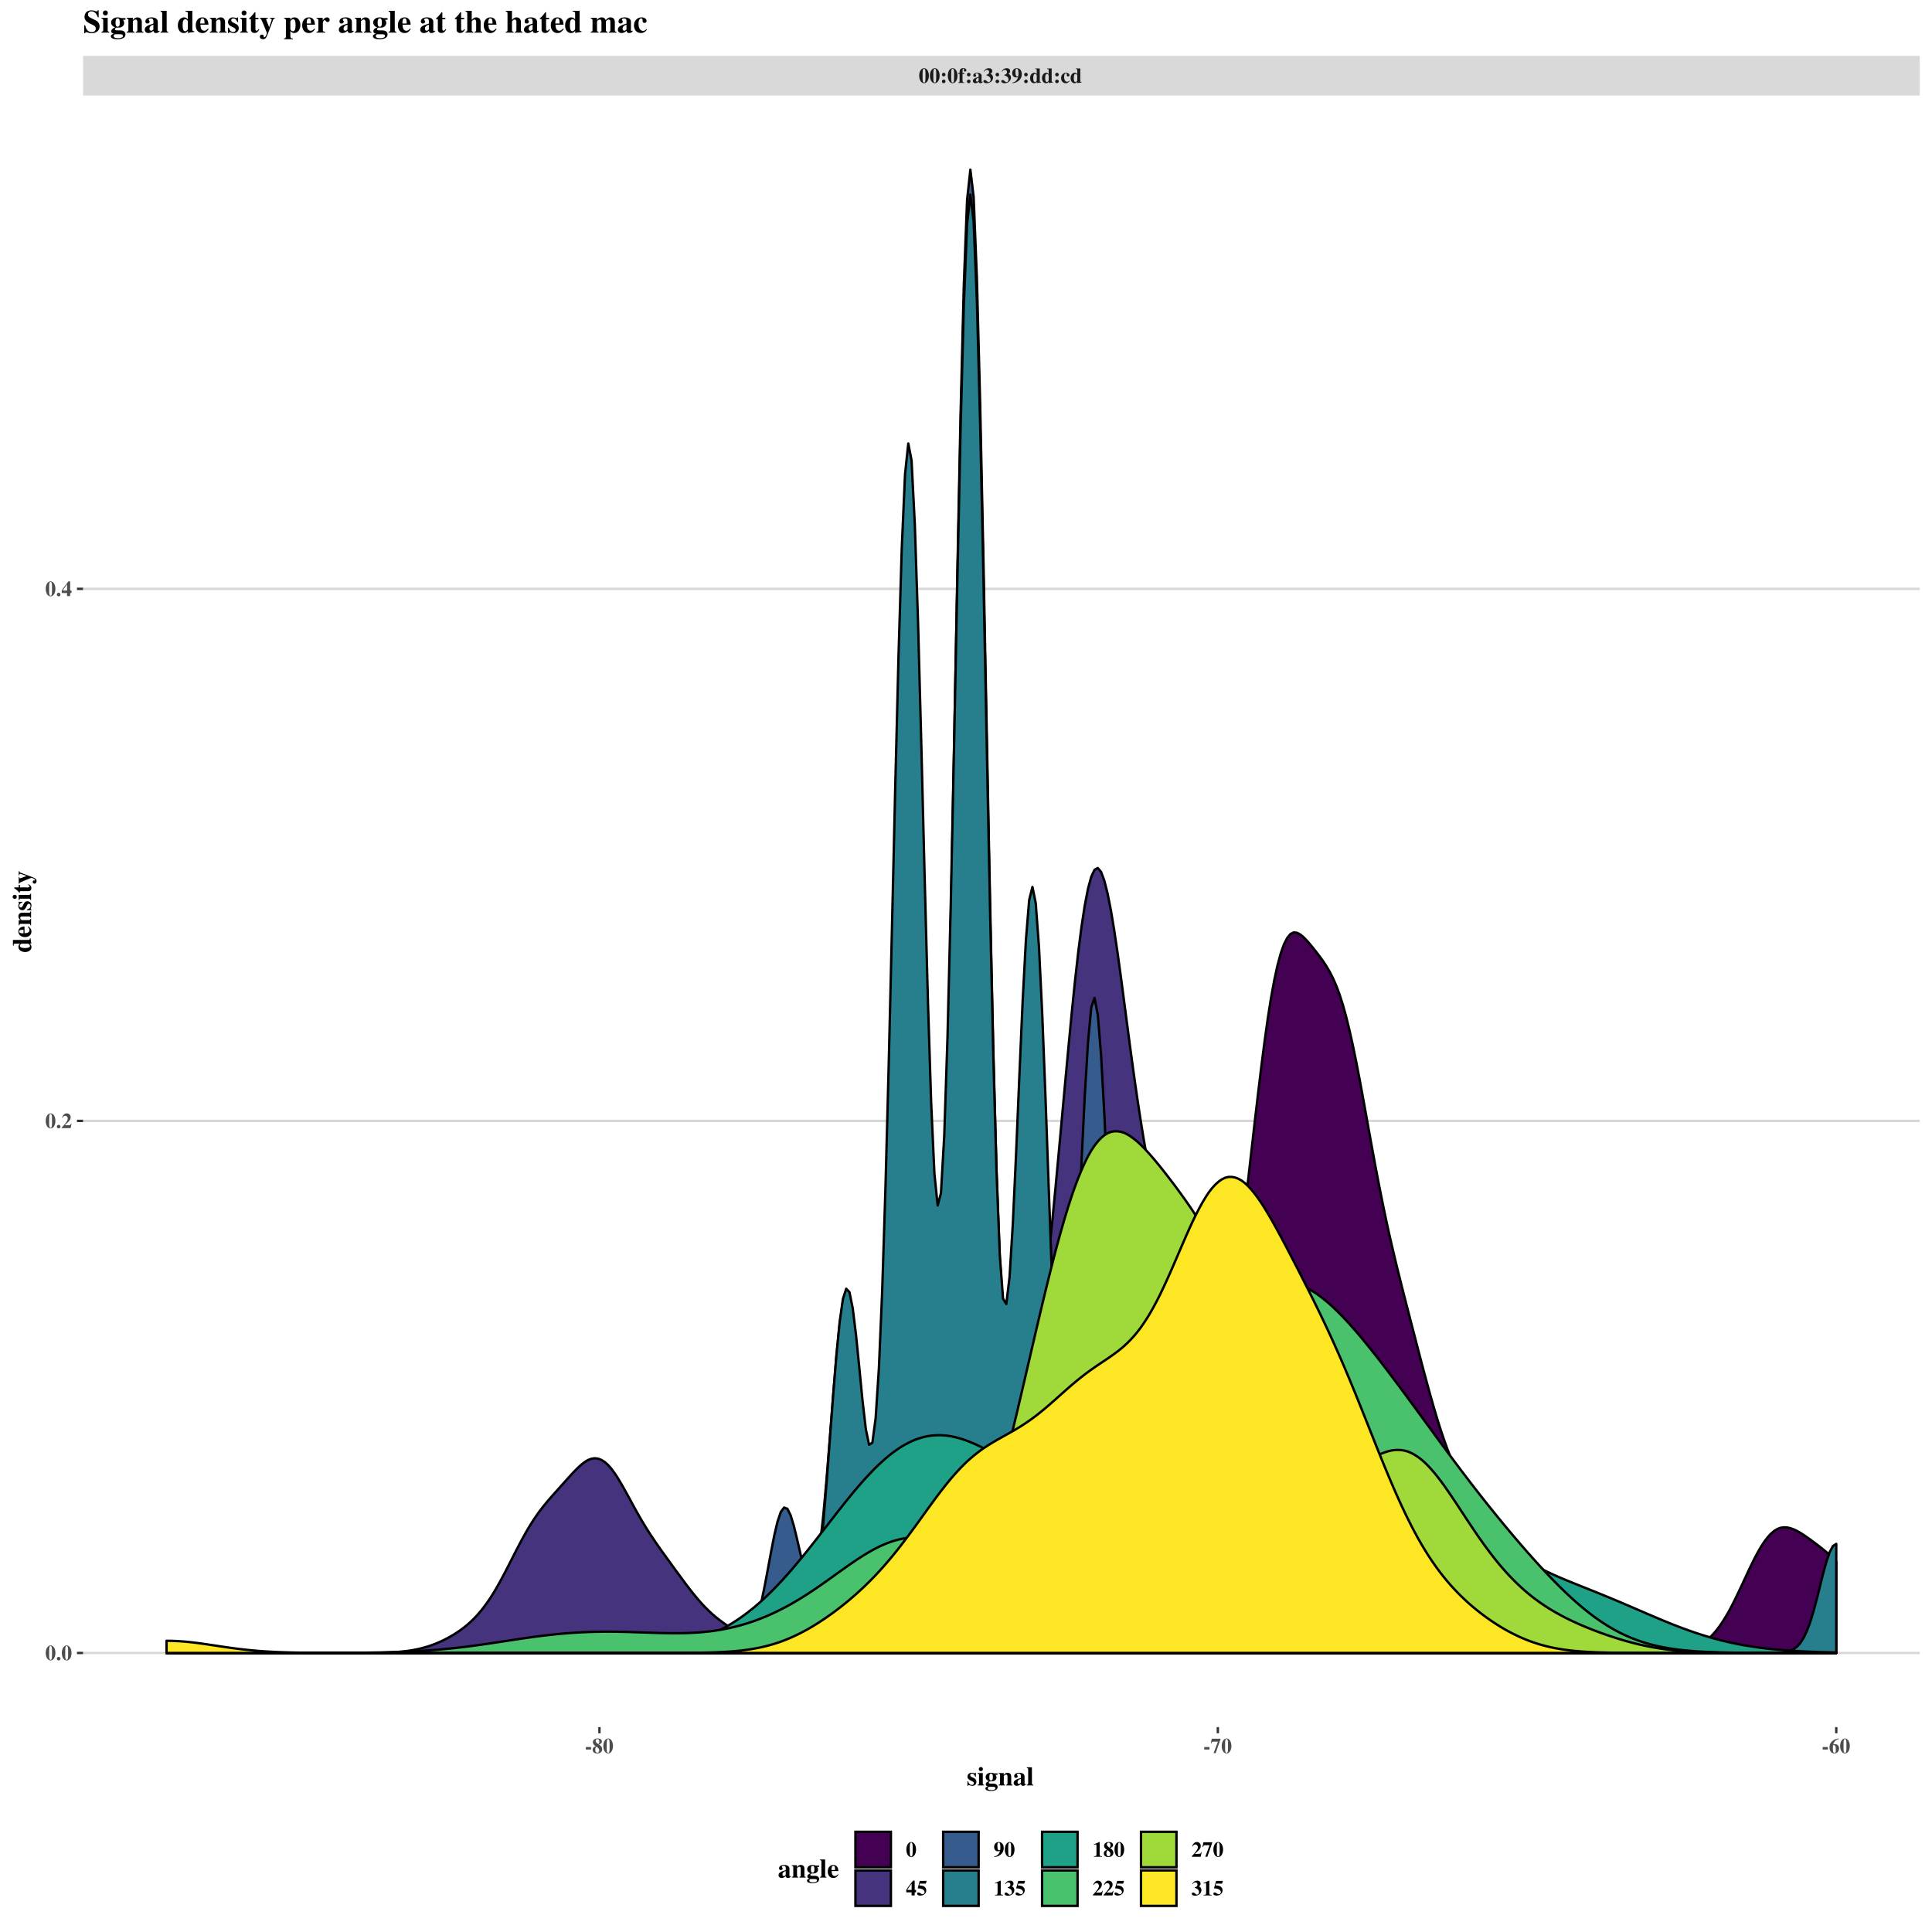 <?xml version="1.0" encoding="UTF-8"?>
<svg xmlns="http://www.w3.org/2000/svg" xmlns:xlink="http://www.w3.org/1999/xlink" width="864pt" height="864pt" viewBox="0 0 864 864" version="1.1">
<defs>
<g>
<symbol overflow="visible" id="glyph0-0">
<path style="stroke:none;" d=""/>
</symbol>
<symbol overflow="visible" id="glyph0-1">
<path style="stroke:none;" d="M 4.562 -3.234 C 4.562 -5.156 3.641 -6.594 2.391 -6.594 C 1.781 -6.594 1.141 -6.172 0.75 -5.484 C 0.438 -4.953 0.234 -4.062 0.234 -3.266 C 0.234 -1.281 1.125 0.125 2.406 0.125 C 3.641 0.125 4.562 -1.312 4.562 -3.234 Z M 3.047 -2.125 C 3.047 -1.562 2.969 -0.812 2.891 -0.562 C 2.781 -0.281 2.625 -0.141 2.406 -0.141 C 1.922 -0.141 1.75 -0.703 1.75 -2.125 L 1.75 -4.328 C 1.75 -5.781 1.922 -6.328 2.391 -6.328 C 2.859 -6.328 3.047 -5.734 3.047 -4.328 Z M 3.047 -2.125 "/>
</symbol>
<symbol overflow="visible" id="glyph0-2">
<path style="stroke:none;" d="M 2.406 -0.672 C 2.406 -1.125 2.047 -1.5 1.594 -1.5 C 1.156 -1.5 0.781 -1.125 0.781 -0.688 C 0.781 -0.234 1.125 0.125 1.578 0.125 C 2.047 0.125 2.406 -0.234 2.406 -0.672 Z M 2.406 -3.719 C 2.406 -4.156 2.047 -4.531 1.594 -4.531 C 1.156 -4.531 0.781 -4.156 0.781 -3.734 C 0.781 -3.266 1.125 -2.906 1.594 -2.906 C 2.047 -2.906 2.406 -3.266 2.406 -3.719 Z M 2.406 -3.719 "/>
</symbol>
<symbol overflow="visible" id="glyph0-3">
<path style="stroke:none;" d="M 3.734 -5.672 C 3.734 -6.234 3.172 -6.625 2.359 -6.625 C 1.719 -6.625 1.219 -6.406 0.953 -5.984 C 0.75 -5.641 0.688 -5.25 0.688 -4.422 L 0.141 -4.422 L 0.141 -4 L 0.688 -4 L 0.688 -0.812 C 0.688 -0.391 0.578 -0.281 0.141 -0.234 L 0.141 0 L 2.797 0 L 2.797 -0.234 C 2.125 -0.25 2.016 -0.359 2.016 -0.984 L 2.016 -4 L 2.844 -4 L 2.844 -4.422 L 2.016 -4.422 L 2.016 -5.594 C 2.016 -6.125 2.156 -6.328 2.5 -6.328 C 2.672 -6.328 2.766 -6.266 2.766 -6.156 C 2.766 -6.109 2.75 -6.047 2.688 -5.953 C 2.594 -5.797 2.562 -5.703 2.562 -5.609 C 2.562 -5.312 2.812 -5.078 3.141 -5.078 C 3.484 -5.078 3.734 -5.312 3.734 -5.672 Z M 3.734 -5.672 "/>
</symbol>
<symbol overflow="visible" id="glyph0-4">
<path style="stroke:none;" d="M 4.688 -0.406 L 4.531 -0.609 L 4.438 -0.516 C 4.406 -0.484 4.391 -0.484 4.344 -0.484 C 4.203 -0.484 4.141 -0.562 4.141 -0.719 L 4.141 -3.219 C 4.141 -4.031 3.406 -4.531 2.234 -4.531 C 1.156 -4.531 0.422 -4.047 0.422 -3.328 C 0.422 -2.922 0.656 -2.703 1.047 -2.703 C 1.422 -2.703 1.703 -2.922 1.703 -3.25 C 1.703 -3.391 1.656 -3.516 1.531 -3.672 C 1.438 -3.766 1.406 -3.812 1.406 -3.875 C 1.406 -4.078 1.672 -4.234 2.016 -4.234 C 2.578 -4.234 2.828 -3.969 2.828 -3.391 L 2.828 -2.688 C 1.703 -2.344 1.25 -2.172 0.875 -1.922 C 0.453 -1.641 0.234 -1.312 0.234 -0.875 C 0.234 -0.297 0.688 0.141 1.297 0.141 C 1.859 0.141 2.297 -0.062 2.828 -0.531 C 2.922 -0.047 3.141 0.141 3.609 0.141 C 4.016 0.141 4.312 -0.016 4.688 -0.406 Z M 2.812 -0.953 C 2.547 -0.656 2.359 -0.547 2.125 -0.547 C 1.844 -0.547 1.641 -0.812 1.641 -1.188 C 1.641 -1.75 2.047 -2.141 2.812 -2.344 Z M 2.812 -0.953 "/>
</symbol>
<symbol overflow="visible" id="glyph0-5">
<path style="stroke:none;" d="M 4.484 -2.359 C 4.484 -2.797 4.344 -3.219 4.062 -3.547 C 3.859 -3.781 3.703 -3.891 3.312 -4.062 C 3.938 -4.438 4.109 -4.719 4.109 -5.281 C 4.109 -6.109 3.531 -6.594 2.547 -6.594 C 1.609 -6.594 0.875 -6.125 0.359 -5.125 L 0.562 -5.016 C 0.922 -5.609 1.234 -5.828 1.734 -5.828 C 2.344 -5.828 2.719 -5.438 2.719 -4.828 C 2.719 -4.203 2.375 -3.859 1.469 -3.578 L 1.469 -3.422 C 2.266 -3.141 2.578 -2.969 2.922 -2.641 C 3.219 -2.375 3.391 -1.938 3.391 -1.484 C 3.391 -0.781 3.031 -0.344 2.453 -0.344 C 2.219 -0.344 2.047 -0.453 1.734 -0.766 C 1.359 -1.125 1.062 -1.281 0.781 -1.281 C 0.406 -1.281 0.156 -1.062 0.156 -0.734 C 0.156 -0.219 0.734 0.141 1.625 0.141 C 3.219 0.141 4.484 -0.953 4.484 -2.359 Z M 4.484 -2.359 "/>
</symbol>
<symbol overflow="visible" id="glyph0-6">
<path style="stroke:none;" d="M 4.531 -3.859 C 4.531 -5.516 3.656 -6.594 2.312 -6.594 C 1.109 -6.594 0.25 -5.656 0.25 -4.344 C 0.25 -3.203 0.953 -2.438 2 -2.438 C 2.359 -2.438 2.609 -2.484 2.875 -2.625 C 2.453 -1.156 1.672 -0.406 0.297 -0.125 L 0.297 0.125 C 1.641 -0.062 2.297 -0.312 3.047 -0.875 C 4.016 -1.609 4.531 -2.641 4.531 -3.859 Z M 3.047 -4.391 C 3.047 -4.141 3.016 -3.828 3 -3.391 L 2.969 -3.141 C 2.953 -3.016 2.938 -2.969 2.922 -2.953 C 2.844 -2.906 2.672 -2.875 2.516 -2.875 C 1.922 -2.875 1.703 -3.438 1.703 -4.938 C 1.703 -6.047 1.828 -6.344 2.297 -6.344 C 2.531 -6.344 2.703 -6.234 2.797 -6.016 C 2.938 -5.75 3.047 -5.078 3.047 -4.391 Z M 3.047 -4.391 "/>
</symbol>
<symbol overflow="visible" id="glyph0-7">
<path style="stroke:none;" d="M 5.125 -0.188 L 5.125 -0.406 C 4.688 -0.438 4.562 -0.562 4.562 -0.969 L 4.562 -6.484 L 2.5 -6.484 L 2.5 -6.25 C 3.141 -6.203 3.219 -6.141 3.219 -5.703 L 3.219 -3.938 C 2.812 -4.391 2.516 -4.531 2.078 -4.531 C 1.031 -4.531 0.234 -3.516 0.234 -2.125 C 0.234 -0.812 0.969 0.141 1.969 0.141 C 2.484 0.141 2.797 -0.016 3.25 -0.5 L 3.25 0.125 C 3.688 0 3.938 -0.047 4.531 -0.109 Z M 3.219 -1.078 C 3.219 -1.016 3.125 -0.859 3.016 -0.734 C 2.828 -0.516 2.625 -0.406 2.406 -0.406 C 1.906 -0.406 1.656 -0.984 1.656 -2.203 C 1.656 -3.438 1.922 -4 2.469 -4 C 2.797 -4 3.094 -3.766 3.219 -3.406 Z M 3.219 -1.078 "/>
</symbol>
<symbol overflow="visible" id="glyph0-8">
<path style="stroke:none;" d="M 4.125 -0.875 L 3.953 -1.047 C 3.594 -0.641 3.344 -0.516 2.953 -0.516 C 2.125 -0.516 1.594 -1.344 1.594 -2.641 C 1.594 -3.641 1.906 -4.234 2.391 -4.234 C 2.547 -4.234 2.703 -4.156 2.75 -4.062 C 2.797 -3.969 2.797 -3.969 2.797 -3.562 C 2.812 -3.094 2.969 -2.875 3.344 -2.875 C 3.734 -2.875 3.984 -3.109 3.984 -3.484 C 3.984 -4.078 3.344 -4.531 2.516 -4.531 C 1.203 -4.531 0.234 -3.531 0.234 -2.141 C 0.234 -0.812 1.094 0.141 2.297 0.141 C 3.031 0.141 3.562 -0.156 4.125 -0.875 Z M 4.125 -0.875 "/>
</symbol>
<symbol overflow="visible" id="glyph0-9">
<path style="stroke:none;" d="M 2.75 -1.641 L 2.75 -2.75 L 0.422 -2.75 L 0.422 -1.641 Z M 2.75 -1.641 "/>
</symbol>
<symbol overflow="visible" id="glyph0-10">
<path style="stroke:none;" d="M 4.531 -1.797 C 4.531 -2.625 4.109 -3.219 3.094 -3.875 C 4.016 -4.203 4.391 -4.594 4.391 -5.203 C 4.391 -6.062 3.672 -6.594 2.516 -6.594 C 1.234 -6.594 0.375 -5.922 0.375 -4.922 C 0.375 -4.203 0.766 -3.672 1.703 -3.109 C 1.156 -2.922 0.938 -2.797 0.688 -2.562 C 0.406 -2.297 0.266 -1.922 0.266 -1.5 C 0.266 -0.531 1.078 0.125 2.297 0.125 C 3.641 0.125 4.531 -0.641 4.531 -1.797 Z M 3.25 -5.141 C 3.25 -4.688 3.172 -4.469 2.859 -4.047 C 2.047 -4.469 1.609 -4.984 1.609 -5.531 C 1.609 -5.984 1.953 -6.328 2.406 -6.328 C 2.938 -6.328 3.25 -5.891 3.25 -5.141 Z M 3.188 -1.219 C 3.188 -0.578 2.875 -0.188 2.359 -0.188 C 1.781 -0.188 1.422 -0.688 1.422 -1.547 C 1.422 -2.078 1.531 -2.375 1.922 -2.938 C 2.969 -2.234 3.188 -1.922 3.188 -1.219 Z M 3.188 -1.219 "/>
</symbol>
<symbol overflow="visible" id="glyph0-11">
<path style="stroke:none;" d="M 4.578 -6.484 L 0.578 -6.484 L 0.156 -4.359 L 0.406 -4.359 C 0.578 -4.969 0.812 -5.172 1.344 -5.172 L 3.328 -5.172 L 1.406 0 L 2.328 0 Z M 4.578 -6.484 "/>
</symbol>
<symbol overflow="visible" id="glyph0-12">
<path style="stroke:none;" d="M 4.562 -2.125 C 4.562 -3.297 3.859 -4.031 2.766 -4.031 C 2.453 -4.031 2.25 -4 1.953 -3.875 C 2.312 -5.281 3.109 -6.062 4.516 -6.344 L 4.516 -6.594 C 3.234 -6.422 2.641 -6.203 1.906 -5.703 C 0.828 -4.969 0.266 -3.891 0.266 -2.625 C 0.266 -0.953 1.156 0.125 2.5 0.125 C 3.688 0.125 4.562 -0.828 4.562 -2.125 Z M 3.094 -1.547 C 3.094 -0.422 2.984 -0.141 2.516 -0.141 C 2.297 -0.141 2.125 -0.234 2.031 -0.406 C 1.859 -0.734 1.766 -1.422 1.766 -2.328 C 1.766 -2.922 1.828 -3.469 1.891 -3.516 C 1.969 -3.562 2.094 -3.609 2.234 -3.609 C 2.875 -3.609 3.094 -3.078 3.094 -1.547 Z M 3.094 -1.547 "/>
</symbol>
<symbol overflow="visible" id="glyph0-13">
<path style="stroke:none;" d="M 2.016 -0.672 C 2.016 -1.125 1.656 -1.5 1.203 -1.5 C 0.766 -1.5 0.391 -1.125 0.391 -0.688 C 0.391 -0.234 0.734 0.125 1.188 0.125 C 1.656 0.125 2.016 -0.234 2.016 -0.672 Z M 2.016 -0.672 "/>
</symbol>
<symbol overflow="visible" id="glyph0-14">
<path style="stroke:none;" d="M 4.578 -2.031 L 4.359 -2.031 C 4.078 -1.328 3.969 -1.281 2.984 -1.281 L 1.531 -1.281 L 3.094 -2.75 C 3.844 -3.469 4.188 -4.109 4.188 -4.844 C 4.188 -5.875 3.438 -6.594 2.406 -6.594 C 1.922 -6.594 1.469 -6.406 1.125 -6.062 C 0.766 -5.688 0.562 -5.359 0.297 -4.641 L 0.562 -4.641 C 0.859 -5.234 1.219 -5.5 1.734 -5.5 C 2.156 -5.5 2.469 -5.328 2.688 -4.984 C 2.797 -4.781 2.875 -4.516 2.875 -4.281 C 2.875 -3.859 2.703 -3.344 2.391 -2.875 C 1.906 -2.125 1.562 -1.719 0.156 -0.219 L 0.156 0 L 4.156 0 Z M 4.578 -2.031 "/>
</symbol>
<symbol overflow="visible" id="glyph0-15">
<path style="stroke:none;" d="M 4.562 -1.375 L 4.562 -2.453 L 3.953 -2.453 L 3.953 -6.594 L 3.188 -6.594 L 2.625 -5.859 C 1.391 -4.266 0.766 -3.375 0.188 -2.469 L 0.188 -1.375 L 2.562 -1.375 L 2.562 0 L 3.953 0 L 3.953 -1.375 Z M 2.578 -2.453 L 0.578 -2.453 L 2.578 -5.297 Z M 2.578 -2.453 "/>
</symbol>
<symbol overflow="visible" id="glyph0-16">
<path style="stroke:none;" d="M 4.516 -6.484 L 1.422 -6.484 L 0.484 -3.172 C 1.406 -3.109 1.797 -3.047 2.219 -2.922 C 3.062 -2.641 3.578 -2.094 3.578 -1.469 C 3.578 -0.938 3.156 -0.516 2.625 -0.516 C 2.391 -0.516 2.141 -0.625 1.75 -0.906 C 1.344 -1.219 1.062 -1.344 0.812 -1.344 C 0.453 -1.344 0.219 -1.109 0.219 -0.766 C 0.219 -0.266 0.766 0.078 1.625 0.078 C 3.203 0.078 4.328 -0.875 4.328 -2.234 C 4.328 -3.234 3.719 -4 2.672 -4.297 C 2.297 -4.406 2 -4.438 1.219 -4.484 L 1.422 -5.266 L 4.094 -5.266 Z M 4.516 -6.484 "/>
</symbol>
<symbol overflow="visible" id="glyph0-17">
<path style="stroke:none;" d="M 4.234 0 L 4.234 -0.234 C 3.375 -0.25 3.203 -0.391 3.203 -1.125 L 3.203 -6.594 L 3.047 -6.594 L 0.625 -5.562 L 0.625 -5.312 C 0.703 -5.328 0.781 -5.359 0.812 -5.375 C 1.078 -5.484 1.312 -5.547 1.438 -5.547 C 1.672 -5.547 1.781 -5.328 1.781 -4.891 L 1.781 -1.188 C 1.781 -0.406 1.594 -0.234 0.641 -0.234 L 0.641 0 Z M 4.234 0 "/>
</symbol>
<symbol overflow="visible" id="glyph1-0">
<path style="stroke:none;" d=""/>
</symbol>
<symbol overflow="visible" id="glyph1-1">
<path style="stroke:none;" d="M 4.328 -1.656 C 4.328 -2.516 3.875 -3.031 2.672 -3.531 C 1.859 -3.875 1.531 -4.172 1.531 -4.578 C 1.531 -4.984 1.859 -5.281 2.312 -5.281 C 2.641 -5.281 2.953 -5.141 3.219 -4.891 C 3.469 -4.656 3.594 -4.422 3.781 -3.906 L 4.078 -3.906 L 4.078 -5.656 L 3.812 -5.656 C 3.75 -5.469 3.672 -5.406 3.516 -5.406 C 3.438 -5.406 3.344 -5.438 3.141 -5.5 C 2.766 -5.625 2.484 -5.672 2.203 -5.672 C 1.109 -5.672 0.328 -4.938 0.328 -3.922 C 0.328 -3.125 0.812 -2.578 2.031 -2.062 C 2.859 -1.703 3.188 -1.406 3.188 -1.016 C 3.188 -0.547 2.812 -0.234 2.281 -0.234 C 1.438 -0.234 0.891 -0.781 0.641 -1.828 L 0.297 -1.828 L 0.297 0.156 L 0.594 0.156 C 0.734 -0.094 0.797 -0.188 0.906 -0.188 C 0.969 -0.188 1.062 -0.156 1.188 -0.109 C 1.531 0.031 2.141 0.172 2.484 0.172 C 3.578 0.172 4.328 -0.578 4.328 -1.656 Z M 4.328 -1.656 "/>
</symbol>
<symbol overflow="visible" id="glyph1-2">
<path style="stroke:none;" d="M 3.062 0 L 3.062 -0.281 C 2.641 -0.344 2.5 -0.516 2.5 -0.969 L 2.5 -5.531 L 0.188 -5.531 L 0.188 -5.25 C 0.719 -5.141 0.828 -5.031 0.828 -4.531 L 0.828 -1.016 C 0.828 -0.516 0.75 -0.422 0.188 -0.281 L 0.188 0 Z M 2.562 -7.312 C 2.562 -7.844 2.156 -8.25 1.641 -8.25 C 1.125 -8.25 0.719 -7.844 0.719 -7.312 C 0.719 -6.797 1.125 -6.391 1.641 -6.391 C 2.156 -6.391 2.562 -6.797 2.562 -7.312 Z M 2.562 -7.312 "/>
</symbol>
<symbol overflow="visible" id="glyph1-3">
<path style="stroke:none;" d="M 5.797 0.656 C 5.797 -0.266 5.047 -0.812 3.828 -0.812 L 3.047 -0.812 C 2.094 -0.812 1.844 -0.906 1.844 -1.234 C 1.844 -1.594 2.188 -1.859 2.656 -1.859 L 3.203 -1.844 C 3.766 -1.844 4.062 -1.922 4.469 -2.156 C 5.016 -2.469 5.297 -2.969 5.297 -3.594 C 5.297 -4.078 5.141 -4.438 4.812 -4.781 L 5.781 -4.781 L 5.781 -5.406 L 4.219 -5.406 C 3.703 -5.609 3.359 -5.672 2.875 -5.672 C 1.453 -5.672 0.438 -4.891 0.438 -3.75 C 0.438 -3.344 0.594 -2.938 0.875 -2.609 C 1.141 -2.312 1.375 -2.156 1.938 -1.922 C 0.984 -1.594 0.5 -1.141 0.5 -0.516 C 0.5 -0.031 0.719 0.188 1.484 0.469 C 0.734 0.578 0.344 0.875 0.344 1.375 C 0.344 2.062 1.234 2.469 2.75 2.469 C 4.734 2.469 5.797 1.844 5.797 0.656 Z M 4.844 1.219 C 4.844 1.781 4.188 2.094 3 2.094 C 1.938 2.094 1.391 1.812 1.391 1.281 C 1.391 1.031 1.469 0.906 1.812 0.625 L 3.891 0.625 C 4.531 0.625 4.844 0.828 4.844 1.219 Z M 3.672 -3.734 C 3.672 -2.609 3.438 -2.188 2.875 -2.188 C 2.297 -2.188 2.094 -2.609 2.094 -3.734 C 2.094 -4.859 2.312 -5.297 2.875 -5.297 C 3.438 -5.297 3.672 -4.844 3.672 -3.734 Z M 3.672 -3.734 "/>
</symbol>
<symbol overflow="visible" id="glyph1-4">
<path style="stroke:none;" d="M 6.469 0 L 6.469 -0.281 C 6 -0.328 5.875 -0.469 5.875 -0.969 L 5.875 -3.984 C 5.875 -5.016 5.25 -5.672 4.266 -5.672 C 3.547 -5.672 2.984 -5.344 2.547 -4.625 L 2.547 -5.531 L 0.25 -5.531 L 0.25 -5.25 C 0.781 -5.156 0.891 -5.047 0.891 -4.531 L 0.891 -1.016 C 0.891 -0.5 0.797 -0.391 0.25 -0.281 L 0.25 0 L 3.141 0 L 3.141 -0.281 C 2.703 -0.344 2.562 -0.531 2.562 -0.969 L 2.562 -4.172 C 2.562 -4.219 2.641 -4.344 2.766 -4.453 C 3.031 -4.734 3.312 -4.875 3.594 -4.875 C 4.016 -4.875 4.219 -4.547 4.219 -3.875 L 4.219 -0.969 C 4.219 -0.531 4.062 -0.344 3.641 -0.281 L 3.641 0 Z M 6.469 0 "/>
</symbol>
<symbol overflow="visible" id="glyph1-5">
<path style="stroke:none;" d="M 5.859 -0.516 L 5.672 -0.766 L 5.562 -0.641 C 5.516 -0.609 5.484 -0.594 5.422 -0.594 C 5.25 -0.594 5.172 -0.703 5.172 -0.906 L 5.172 -4.031 C 5.172 -5.047 4.266 -5.672 2.797 -5.672 C 1.438 -5.672 0.531 -5.062 0.531 -4.156 C 0.531 -3.656 0.812 -3.375 1.312 -3.375 C 1.781 -3.375 2.125 -3.656 2.125 -4.062 C 2.125 -4.234 2.062 -4.391 1.906 -4.578 C 1.797 -4.703 1.766 -4.781 1.766 -4.844 C 1.766 -5.094 2.094 -5.297 2.516 -5.297 C 3.234 -5.297 3.531 -4.969 3.531 -4.234 L 3.531 -3.359 C 2.125 -2.922 1.562 -2.719 1.109 -2.406 C 0.562 -2.047 0.297 -1.625 0.297 -1.109 C 0.297 -0.375 0.859 0.172 1.625 0.172 C 2.312 0.172 2.875 -0.078 3.531 -0.672 C 3.656 -0.062 3.922 0.172 4.516 0.172 C 5.031 0.172 5.406 -0.031 5.859 -0.516 Z M 3.516 -1.203 C 3.188 -0.828 2.953 -0.688 2.656 -0.688 C 2.297 -0.688 2.047 -1.016 2.047 -1.484 C 2.047 -2.188 2.562 -2.672 3.516 -2.938 Z M 3.516 -1.203 "/>
</symbol>
<symbol overflow="visible" id="glyph1-6">
<path style="stroke:none;" d="M 3.062 0 L 3.062 -0.281 C 2.656 -0.297 2.469 -0.531 2.469 -1.016 L 2.469 -8.109 L 0.188 -8.109 L 0.188 -7.828 C 0.609 -7.781 0.797 -7.578 0.797 -7.125 L 0.797 -1.016 C 0.797 -0.562 0.594 -0.328 0.188 -0.281 L 0.188 0 Z M 3.062 0 "/>
</symbol>
<symbol overflow="visible" id="glyph1-7">
<path style="stroke:none;" d="M 5.109 -1.328 L 4.828 -1.5 C 4.328 -0.906 3.969 -0.703 3.453 -0.703 C 3 -0.703 2.641 -0.906 2.406 -1.312 C 2.172 -1.688 2.078 -2.094 2.031 -2.938 L 5.047 -2.938 C 4.984 -3.938 4.797 -4.484 4.422 -4.953 C 4.047 -5.422 3.484 -5.672 2.812 -5.672 C 1.312 -5.672 0.297 -4.484 0.297 -2.734 C 0.297 -0.984 1.281 0.172 2.766 0.172 C 3.75 0.172 4.328 -0.203 5.109 -1.328 Z M 3.578 -3.391 L 1.969 -3.391 C 2 -4.828 2.219 -5.297 2.812 -5.297 C 3.156 -5.297 3.375 -5.109 3.469 -4.734 C 3.531 -4.516 3.547 -4.172 3.578 -3.562 Z M 3.578 -3.391 "/>
</symbol>
<symbol overflow="visible" id="glyph2-0">
<path style="stroke:none;" d=""/>
</symbol>
<symbol overflow="visible" id="glyph2-1">
<path style="stroke:none;" d="M -0.234 -6.406 L -0.516 -6.406 C -0.547 -5.859 -0.703 -5.703 -1.219 -5.703 L -8.109 -5.703 L -8.109 -3.125 L -7.828 -3.125 C -7.766 -3.922 -7.688 -4.031 -7.125 -4.031 L -4.938 -4.031 C -5.484 -3.516 -5.672 -3.156 -5.672 -2.609 C -5.672 -1.281 -4.391 -0.297 -2.656 -0.297 C -1.016 -0.297 0.172 -1.219 0.172 -2.469 C 0.172 -3.109 -0.031 -3.5 -0.625 -4.062 L 0.156 -4.062 C 0 -4.625 -0.062 -4.922 -0.141 -5.656 Z M -1.344 -4.031 C -1.266 -4.031 -1.062 -3.906 -0.906 -3.766 C -0.641 -3.531 -0.5 -3.281 -0.5 -3.016 C -0.5 -2.375 -1.219 -2.078 -2.75 -2.078 C -4.297 -2.078 -5 -2.406 -5 -3.094 C -5 -3.484 -4.719 -3.859 -4.266 -4.031 Z M -1.344 -4.031 "/>
</symbol>
<symbol overflow="visible" id="glyph2-2">
<path style="stroke:none;" d="M -1.328 -5.109 L -1.5 -4.828 C -0.906 -4.328 -0.703 -3.969 -0.703 -3.453 C -0.703 -3 -0.906 -2.641 -1.312 -2.406 C -1.688 -2.172 -2.094 -2.078 -2.938 -2.031 L -2.938 -5.047 C -3.938 -4.984 -4.484 -4.797 -4.953 -4.422 C -5.422 -4.047 -5.672 -3.484 -5.672 -2.812 C -5.672 -1.312 -4.484 -0.297 -2.734 -0.297 C -0.984 -0.297 0.172 -1.281 0.172 -2.766 C 0.172 -3.75 -0.203 -4.328 -1.328 -5.109 Z M -3.391 -3.578 L -3.391 -1.969 C -4.828 -2 -5.297 -2.219 -5.297 -2.812 C -5.297 -3.156 -5.109 -3.375 -4.734 -3.469 C -4.516 -3.531 -4.172 -3.547 -3.562 -3.578 Z M -3.391 -3.578 "/>
</symbol>
<symbol overflow="visible" id="glyph2-3">
<path style="stroke:none;" d="M 0 -6.469 L -0.281 -6.469 C -0.328 -6 -0.469 -5.875 -0.969 -5.875 L -3.984 -5.875 C -5.016 -5.875 -5.672 -5.25 -5.672 -4.266 C -5.672 -3.547 -5.344 -2.984 -4.625 -2.547 L -5.531 -2.547 L -5.531 -0.25 L -5.25 -0.25 C -5.156 -0.781 -5.047 -0.891 -4.531 -0.891 L -1.016 -0.891 C -0.5 -0.891 -0.391 -0.797 -0.281 -0.25 L 0 -0.25 L 0 -3.141 L -0.281 -3.141 C -0.344 -2.703 -0.531 -2.562 -0.969 -2.562 L -4.172 -2.562 C -4.219 -2.562 -4.344 -2.641 -4.453 -2.766 C -4.734 -3.031 -4.875 -3.312 -4.875 -3.594 C -4.875 -4.016 -4.547 -4.219 -3.875 -4.219 L -0.969 -4.219 C -0.531 -4.219 -0.344 -4.062 -0.281 -3.641 L 0 -3.641 Z M 0 -6.469 "/>
</symbol>
<symbol overflow="visible" id="glyph2-4">
<path style="stroke:none;" d="M -1.656 -4.328 C -2.516 -4.328 -3.031 -3.875 -3.531 -2.672 C -3.875 -1.859 -4.172 -1.531 -4.578 -1.531 C -4.984 -1.531 -5.281 -1.859 -5.281 -2.312 C -5.281 -2.641 -5.141 -2.953 -4.891 -3.219 C -4.656 -3.469 -4.422 -3.594 -3.906 -3.781 L -3.906 -4.078 L -5.656 -4.078 L -5.656 -3.812 C -5.469 -3.75 -5.406 -3.672 -5.406 -3.516 C -5.406 -3.438 -5.438 -3.344 -5.5 -3.141 C -5.625 -2.766 -5.672 -2.484 -5.672 -2.203 C -5.672 -1.109 -4.938 -0.328 -3.922 -0.328 C -3.125 -0.328 -2.578 -0.812 -2.062 -2.031 C -1.703 -2.859 -1.406 -3.188 -1.016 -3.188 C -0.547 -3.188 -0.234 -2.812 -0.234 -2.281 C -0.234 -1.438 -0.781 -0.891 -1.828 -0.641 L -1.828 -0.297 L 0.156 -0.297 L 0.156 -0.594 C -0.094 -0.734 -0.188 -0.797 -0.188 -0.906 C -0.188 -0.969 -0.156 -1.062 -0.109 -1.188 C 0.031 -1.531 0.172 -2.141 0.172 -2.484 C 0.172 -3.578 -0.578 -4.328 -1.656 -4.328 Z M -1.656 -4.328 "/>
</symbol>
<symbol overflow="visible" id="glyph2-5">
<path style="stroke:none;" d="M 0 -3.062 L -0.281 -3.062 C -0.344 -2.641 -0.516 -2.5 -0.969 -2.5 L -5.531 -2.5 L -5.531 -0.188 L -5.25 -0.188 C -5.141 -0.719 -5.031 -0.828 -4.531 -0.828 L -1.016 -0.828 C -0.516 -0.828 -0.422 -0.75 -0.281 -0.188 L 0 -0.188 Z M -7.312 -2.562 C -7.844 -2.562 -8.25 -2.156 -8.25 -1.641 C -8.25 -1.125 -7.844 -0.719 -7.312 -0.719 C -6.797 -0.719 -6.391 -1.125 -6.391 -1.641 C -6.391 -2.156 -6.797 -2.562 -7.312 -2.562 Z M -7.312 -2.562 "/>
</symbol>
<symbol overflow="visible" id="glyph2-6">
<path style="stroke:none;" d="M -1.203 -3.984 L -1.328 -3.688 C -0.875 -3.438 -0.703 -3.25 -0.703 -3 C -0.703 -2.656 -0.906 -2.531 -1.391 -2.531 L -5 -2.531 L -5 -3.656 L -5.531 -3.656 L -5.531 -2.531 L -7.562 -2.531 L -7.562 -2.234 C -6.531 -1.5 -5.984 -1.016 -5.328 -0.234 L -5 -0.234 L -5 -0.859 L -1.109 -0.859 C -0.344 -0.859 0.141 -1.375 0.141 -2.203 C 0.141 -3.016 -0.219 -3.484 -1.203 -3.984 Z M -1.203 -3.984 "/>
</symbol>
<symbol overflow="visible" id="glyph2-7">
<path style="stroke:none;" d="M -5.25 -5.766 L -5.531 -5.766 L -5.531 -3.953 L -5.25 -3.953 C -5.219 -4.469 -5.141 -4.609 -4.844 -4.609 C -4.719 -4.609 -4.609 -4.578 -4.312 -4.469 L -2 -3.656 L -4.219 -2.797 C -4.844 -2.562 -4.844 -2.562 -4.938 -2.562 C -5.094 -2.562 -5.203 -2.703 -5.234 -3 L -5.25 -3.188 L -5.531 -3.188 L -5.531 -0.188 L -5.25 -0.188 C -5.203 -0.469 -5.172 -0.547 -5.062 -0.609 C -5.062 -0.641 -3.891 -1.188 -3.391 -1.391 L 0.156 -2.828 L 0.797 -2.609 C 1.391 -2.406 1.781 -2.094 1.781 -1.828 C 1.781 -1.719 1.688 -1.625 1.578 -1.625 C 1.578 -1.625 1.531 -1.625 1.5 -1.625 C 1.438 -1.641 1.375 -1.656 1.328 -1.656 C 0.984 -1.656 0.75 -1.375 0.75 -0.953 C 0.75 -0.516 1.062 -0.188 1.516 -0.188 C 2.062 -0.188 2.453 -0.672 2.453 -1.359 C 2.453 -1.766 2.312 -2.109 2.062 -2.359 C 1.781 -2.609 1.312 -2.859 0.188 -3.281 L -4.578 -5.062 C -5.094 -5.266 -5.203 -5.391 -5.25 -5.766 Z M -5.25 -5.766 "/>
</symbol>
<symbol overflow="visible" id="glyph3-0">
<path style="stroke:none;" d=""/>
</symbol>
<symbol overflow="visible" id="glyph3-1">
<path style="stroke:none;" d="M 7.391 -2.766 C 7.391 -3.844 6.734 -4.922 5.812 -5.391 L 3.688 -6.438 C 2.516 -7.016 2.203 -7.359 2.203 -8.062 C 2.203 -8.953 2.812 -9.516 3.781 -9.516 C 4.438 -9.516 5.047 -9.234 5.562 -8.703 C 6.047 -8.203 6.281 -7.781 6.562 -6.844 L 6.969 -6.844 L 6.969 -9.969 L 6.547 -9.969 C 6.438 -9.578 6.344 -9.484 6.078 -9.484 C 5.953 -9.484 5.781 -9.516 5.469 -9.625 C 4.812 -9.875 4.344 -9.953 3.781 -9.953 C 1.828 -9.953 0.641 -8.844 0.641 -7.016 C 0.641 -6.656 0.688 -6.359 0.797 -6.062 C 1.094 -5.297 1.875 -4.625 3.094 -4.031 L 4.062 -3.578 C 5.328 -2.969 5.672 -2.594 5.672 -1.828 C 5.672 -0.828 4.969 -0.203 3.859 -0.203 C 3.031 -0.203 2.328 -0.547 1.781 -1.234 C 1.375 -1.766 1.172 -2.266 0.922 -3.281 L 0.5 -3.281 L 0.5 0.281 L 0.922 0.281 C 1.016 -0.094 1.125 -0.219 1.359 -0.219 C 1.469 -0.219 1.625 -0.172 1.938 -0.078 C 2.656 0.172 3.188 0.281 3.812 0.281 C 5.953 0.281 7.391 -0.953 7.391 -2.766 Z M 7.391 -2.766 "/>
</symbol>
<symbol overflow="visible" id="glyph3-2">
<path style="stroke:none;" d="M 3.672 0 L 3.672 -0.344 C 3.172 -0.422 3 -0.625 3 -1.172 L 3 -6.641 L 0.234 -6.641 L 0.234 -6.297 C 0.859 -6.172 1 -6.031 1 -5.453 L 1 -1.203 C 1 -0.625 0.891 -0.5 0.234 -0.344 L 0.234 0 Z M 3.078 -8.781 C 3.078 -9.422 2.594 -9.891 1.969 -9.891 C 1.359 -9.891 0.859 -9.422 0.859 -8.781 C 0.859 -8.156 1.359 -7.672 1.969 -7.672 C 2.594 -7.672 3.078 -8.156 3.078 -8.781 Z M 3.078 -8.781 "/>
</symbol>
<symbol overflow="visible" id="glyph3-3">
<path style="stroke:none;" d="M 6.953 0.797 C 6.953 -0.312 6.062 -0.984 4.594 -0.984 L 3.656 -0.984 C 2.5 -0.984 2.219 -1.078 2.219 -1.484 C 2.219 -1.922 2.625 -2.234 3.203 -2.234 L 3.844 -2.219 C 4.531 -2.219 4.891 -2.312 5.375 -2.594 C 6.016 -2.969 6.359 -3.562 6.359 -4.328 C 6.359 -4.891 6.188 -5.328 5.781 -5.734 L 6.938 -5.734 L 6.938 -6.5 L 5.078 -6.5 C 4.438 -6.734 4.031 -6.812 3.453 -6.812 C 1.75 -6.812 0.531 -5.859 0.531 -4.5 C 0.531 -4 0.719 -3.531 1.047 -3.125 C 1.375 -2.781 1.641 -2.594 2.312 -2.312 C 1.188 -1.922 0.609 -1.375 0.609 -0.625 C 0.609 -0.031 0.859 0.234 1.781 0.562 C 0.875 0.688 0.406 1.047 0.406 1.641 C 0.406 2.484 1.484 2.969 3.297 2.969 C 5.688 2.969 6.953 2.219 6.953 0.797 Z M 5.812 1.469 C 5.812 2.125 5.031 2.5 3.594 2.5 C 2.328 2.5 1.672 2.172 1.672 1.547 C 1.672 1.234 1.766 1.078 2.172 0.75 L 4.672 0.75 C 5.453 0.75 5.812 1 5.812 1.469 Z M 4.406 -4.484 C 4.406 -3.141 4.141 -2.625 3.453 -2.625 C 2.766 -2.625 2.5 -3.141 2.5 -4.484 C 2.5 -5.828 2.781 -6.375 3.453 -6.375 C 4.141 -6.375 4.406 -5.812 4.406 -4.484 Z M 4.406 -4.484 "/>
</symbol>
<symbol overflow="visible" id="glyph3-4">
<path style="stroke:none;" d="M 7.766 0 L 7.766 -0.344 C 7.203 -0.391 7.062 -0.562 7.062 -1.172 L 7.062 -4.781 C 7.062 -6.016 6.297 -6.812 5.109 -6.812 C 4.25 -6.812 3.594 -6.406 3.047 -5.562 L 3.047 -6.641 L 0.297 -6.641 L 0.297 -6.297 C 0.938 -6.188 1.062 -6.047 1.062 -5.453 L 1.062 -1.203 C 1.062 -0.609 0.953 -0.469 0.297 -0.344 L 0.297 0 L 3.781 0 L 3.781 -0.344 C 3.234 -0.422 3.062 -0.641 3.062 -1.172 L 3.062 -5.016 C 3.062 -5.078 3.172 -5.219 3.312 -5.344 C 3.625 -5.672 3.969 -5.844 4.312 -5.844 C 4.812 -5.844 5.062 -5.453 5.062 -4.656 L 5.062 -1.172 C 5.062 -0.641 4.875 -0.406 4.375 -0.344 L 4.375 0 Z M 7.766 0 "/>
</symbol>
<symbol overflow="visible" id="glyph3-5">
<path style="stroke:none;" d="M 7.031 -0.625 L 6.812 -0.922 L 6.672 -0.781 C 6.625 -0.734 6.578 -0.719 6.516 -0.719 C 6.312 -0.719 6.203 -0.828 6.203 -1.078 L 6.203 -4.844 C 6.203 -6.062 5.109 -6.812 3.359 -6.812 C 1.734 -6.812 0.641 -6.078 0.641 -5 C 0.641 -4.391 0.984 -4.047 1.562 -4.047 C 2.141 -4.047 2.547 -4.391 2.547 -4.891 C 2.547 -5.078 2.484 -5.266 2.297 -5.5 C 2.156 -5.641 2.125 -5.734 2.125 -5.812 C 2.125 -6.125 2.5 -6.359 3.031 -6.359 C 3.875 -6.359 4.234 -5.969 4.234 -5.078 L 4.234 -4.031 C 2.547 -3.516 1.875 -3.25 1.328 -2.891 C 0.672 -2.469 0.359 -1.953 0.359 -1.328 C 0.359 -0.453 1.016 0.203 1.938 0.203 C 2.781 0.203 3.438 -0.094 4.234 -0.812 C 4.391 -0.078 4.703 0.203 5.422 0.203 C 6.031 0.203 6.484 -0.031 7.031 -0.625 Z M 4.219 -1.438 C 3.828 -1 3.547 -0.828 3.203 -0.828 C 2.766 -0.828 2.469 -1.203 2.469 -1.781 C 2.469 -2.625 3.062 -3.219 4.219 -3.531 Z M 4.219 -1.438 "/>
</symbol>
<symbol overflow="visible" id="glyph3-6">
<path style="stroke:none;" d="M 3.672 0 L 3.672 -0.344 C 3.203 -0.359 2.969 -0.641 2.969 -1.203 L 2.969 -9.734 L 0.234 -9.734 L 0.234 -9.391 C 0.734 -9.344 0.969 -9.094 0.969 -8.562 L 0.969 -1.203 C 0.969 -0.672 0.719 -0.391 0.234 -0.344 L 0.234 0 Z M 3.672 0 "/>
</symbol>
<symbol overflow="visible" id="glyph3-7">
<path style="stroke:none;" d=""/>
</symbol>
<symbol overflow="visible" id="glyph3-8">
<path style="stroke:none;" d="M 7.688 -0.281 L 7.688 -0.625 C 7.031 -0.656 6.844 -0.844 6.844 -1.453 L 6.844 -9.734 L 3.75 -9.734 L 3.75 -9.391 C 4.703 -9.328 4.844 -9.219 4.844 -8.562 L 4.844 -5.922 C 4.219 -6.578 3.781 -6.812 3.125 -6.812 C 1.547 -6.812 0.359 -5.266 0.359 -3.188 C 0.359 -1.219 1.453 0.203 2.969 0.203 C 3.734 0.203 4.203 -0.031 4.891 -0.75 L 4.891 0.188 C 5.547 0 5.906 -0.078 6.797 -0.172 Z M 4.844 -1.609 C 4.844 -1.531 4.703 -1.281 4.531 -1.094 C 4.234 -0.766 3.938 -0.609 3.609 -0.609 C 2.859 -0.609 2.5 -1.469 2.5 -3.297 C 2.5 -5.156 2.875 -6 3.719 -6 C 4.188 -6 4.641 -5.656 4.844 -5.109 Z M 4.844 -1.609 "/>
</symbol>
<symbol overflow="visible" id="glyph3-9">
<path style="stroke:none;" d="M 6.141 -1.594 L 5.797 -1.797 C 5.203 -1.094 4.766 -0.828 4.156 -0.828 C 3.594 -0.828 3.172 -1.078 2.875 -1.562 C 2.609 -2.031 2.5 -2.516 2.438 -3.531 L 6.062 -3.531 C 5.984 -4.719 5.766 -5.391 5.312 -5.953 C 4.859 -6.516 4.172 -6.812 3.375 -6.812 C 1.562 -6.812 0.359 -5.391 0.359 -3.281 C 0.359 -1.188 1.547 0.203 3.328 0.203 C 4.5 0.203 5.203 -0.25 6.141 -1.594 Z M 4.297 -4.062 L 2.359 -4.062 C 2.406 -5.797 2.672 -6.375 3.375 -6.375 C 3.781 -6.375 4.047 -6.141 4.156 -5.688 C 4.234 -5.422 4.266 -5.016 4.297 -4.281 Z M 4.297 -4.062 "/>
</symbol>
<symbol overflow="visible" id="glyph3-10">
<path style="stroke:none;" d="M 5.203 -1.984 C 5.203 -3.016 4.656 -3.641 3.219 -4.234 C 2.234 -4.656 1.828 -5.016 1.828 -5.5 C 1.828 -5.984 2.234 -6.344 2.781 -6.344 C 3.172 -6.344 3.547 -6.188 3.859 -5.875 C 4.156 -5.594 4.328 -5.312 4.531 -4.703 L 4.891 -4.703 L 4.891 -6.781 L 4.578 -6.781 C 4.5 -6.562 4.406 -6.5 4.219 -6.5 C 4.141 -6.5 4 -6.531 3.781 -6.594 C 3.312 -6.75 2.984 -6.812 2.656 -6.812 C 1.344 -6.812 0.391 -5.922 0.391 -4.703 C 0.391 -3.766 0.984 -3.094 2.438 -2.484 C 3.422 -2.047 3.812 -1.688 3.812 -1.219 C 3.812 -0.656 3.391 -0.281 2.734 -0.281 C 1.734 -0.281 1.062 -0.938 0.766 -2.188 L 0.359 -2.188 L 0.359 0.188 L 0.719 0.188 C 0.875 -0.109 0.969 -0.219 1.094 -0.219 C 1.172 -0.219 1.281 -0.188 1.422 -0.125 C 1.844 0.047 2.578 0.203 2.984 0.203 C 4.297 0.203 5.203 -0.688 5.203 -1.984 Z M 5.203 -1.984 "/>
</symbol>
<symbol overflow="visible" id="glyph3-11">
<path style="stroke:none;" d="M 4.781 -1.438 L 4.422 -1.594 C 4.141 -1.047 3.906 -0.844 3.594 -0.844 C 3.203 -0.844 3.047 -1.094 3.047 -1.672 L 3.047 -6 L 4.391 -6 L 4.391 -6.641 L 3.047 -6.641 L 3.047 -9.078 L 2.672 -9.078 C 1.797 -7.844 1.219 -7.188 0.281 -6.391 L 0.281 -6 L 1.031 -6 L 1.031 -1.344 C 1.031 -0.406 1.656 0.172 2.656 0.172 C 3.609 0.172 4.188 -0.266 4.781 -1.438 Z M 4.781 -1.438 "/>
</symbol>
<symbol overflow="visible" id="glyph3-12">
<path style="stroke:none;" d="M 6.922 -6.297 L 6.922 -6.641 L 4.734 -6.641 L 4.734 -6.297 C 5.359 -6.266 5.531 -6.172 5.531 -5.812 C 5.531 -5.656 5.5 -5.531 5.375 -5.172 L 4.391 -2.406 L 3.359 -5.078 C 3.062 -5.812 3.062 -5.812 3.062 -5.922 C 3.062 -6.125 3.234 -6.25 3.594 -6.281 L 3.828 -6.297 L 3.828 -6.641 L 0.234 -6.641 L 0.234 -6.297 C 0.562 -6.25 0.641 -6.203 0.734 -6.078 C 0.781 -6.078 1.422 -4.672 1.672 -4.062 L 3.406 0.188 L 3.141 0.953 C 2.891 1.672 2.516 2.125 2.188 2.125 C 2.062 2.125 1.938 2.016 1.938 1.891 C 1.938 1.891 1.938 1.844 1.953 1.797 C 1.969 1.734 1.984 1.656 1.984 1.594 C 1.984 1.188 1.641 0.891 1.156 0.891 C 0.625 0.891 0.234 1.266 0.234 1.812 C 0.234 2.484 0.812 2.953 1.625 2.953 C 2.125 2.953 2.531 2.781 2.844 2.484 C 3.141 2.141 3.422 1.562 3.938 0.219 L 6.078 -5.5 C 6.328 -6.109 6.469 -6.25 6.922 -6.297 Z M 6.922 -6.297 "/>
</symbol>
<symbol overflow="visible" id="glyph3-13">
<path style="stroke:none;" d="M 7.547 -3.438 C 7.547 -5.453 6.469 -6.812 4.875 -6.812 C 4.016 -6.812 3.5 -6.484 3.047 -5.641 L 3.047 -6.641 L 0.297 -6.641 L 0.297 -6.297 C 0.938 -6.188 1.078 -6.047 1.078 -5.453 L 1.078 1.766 C 1.078 2.359 0.969 2.5 0.281 2.609 L 0.281 2.953 L 4.203 2.953 L 4.203 2.656 C 3.328 2.609 3.078 2.312 3.078 1.359 L 3.078 -0.672 C 3.781 0 4.156 0.188 4.781 0.188 C 6.391 0.188 7.547 -1.312 7.547 -3.438 Z M 5.422 -3.234 C 5.422 -1.453 5.016 -0.609 4.188 -0.609 C 3.719 -0.609 3.297 -0.938 3.078 -1.484 L 3.078 -4.984 C 3.078 -5.078 3.219 -5.312 3.391 -5.5 C 3.672 -5.812 4 -6 4.328 -6 C 5.078 -6 5.422 -5.125 5.422 -3.234 Z M 5.422 -3.234 "/>
</symbol>
<symbol overflow="visible" id="glyph3-14">
<path style="stroke:none;" d="M 6.25 -5.688 C 6.25 -6.344 5.766 -6.812 5.078 -6.812 C 4.359 -6.812 3.812 -6.422 3.141 -5.453 L 3.141 -6.641 L 0.422 -6.641 L 0.422 -6.297 C 1.031 -6.203 1.203 -6.016 1.203 -5.453 L 1.203 -1.203 C 1.203 -0.625 1.047 -0.469 0.422 -0.344 L 0.422 0 L 4.25 0 L 4.25 -0.344 C 3.375 -0.406 3.203 -0.594 3.203 -1.484 L 3.203 -4.203 C 3.203 -4.953 3.594 -5.578 4.078 -5.578 C 4.188 -5.578 4.328 -5.469 4.484 -5.25 C 4.75 -4.859 4.969 -4.719 5.344 -4.719 C 5.875 -4.719 6.25 -5.125 6.25 -5.688 Z M 6.25 -5.688 "/>
</symbol>
<symbol overflow="visible" id="glyph3-15">
<path style="stroke:none;" d="M 7.688 0 L 7.688 -0.344 C 7.172 -0.391 6.984 -0.609 6.984 -1.203 L 6.984 -4.781 C 6.984 -6.016 6.219 -6.812 5.047 -6.812 C 4.281 -6.812 3.75 -6.531 3 -5.688 L 3 -9.734 L 0.234 -9.734 L 0.234 -9.391 C 0.891 -9.266 1 -9.141 1 -8.562 L 1 -1.203 C 1 -0.609 0.875 -0.469 0.234 -0.344 L 0.234 0 L 3.703 0 L 3.703 -0.344 C 3.172 -0.422 3 -0.641 3 -1.172 L 3 -5.016 C 3 -5.078 3.094 -5.219 3.234 -5.344 C 3.562 -5.672 3.906 -5.844 4.234 -5.844 C 4.734 -5.844 4.984 -5.453 4.984 -4.656 L 4.984 -1.172 C 4.984 -0.641 4.797 -0.406 4.312 -0.344 L 4.312 0 Z M 7.688 0 "/>
</symbol>
<symbol overflow="visible" id="glyph3-16">
<path style="stroke:none;" d="M 11.734 0 L 11.734 -0.344 C 11.172 -0.375 11 -0.547 11 -1.172 L 11 -4.781 C 11 -6.016 10.25 -6.812 9.062 -6.812 C 8.234 -6.812 7.688 -6.484 6.938 -5.562 C 6.516 -6.469 6 -6.812 5.094 -6.812 C 4.188 -6.812 3.531 -6.422 2.984 -5.562 L 2.984 -6.641 L 0.234 -6.641 L 0.234 -6.297 C 0.859 -6.203 1.016 -6.031 1.016 -5.453 L 1.016 -1.203 C 1.016 -0.625 0.859 -0.469 0.234 -0.344 L 0.234 0 L 3.688 0 L 3.688 -0.344 C 3.188 -0.422 3.031 -0.625 3.031 -1.172 L 3.031 -5.016 C 3.031 -5.094 3.25 -5.375 3.438 -5.516 C 3.75 -5.75 3.984 -5.844 4.234 -5.844 C 4.797 -5.844 5.016 -5.516 5.016 -4.656 L 5.016 -1.172 C 5.016 -0.578 4.859 -0.391 4.328 -0.344 L 4.328 0 L 7.688 0 L 7.688 -0.344 C 7.188 -0.406 7.016 -0.625 7.016 -1.172 L 7.016 -5.016 C 7.016 -5.078 7.25 -5.359 7.438 -5.5 C 7.75 -5.75 8 -5.844 8.234 -5.844 C 8.781 -5.844 9 -5.5 9 -4.656 L 9 -1.172 C 9 -0.562 8.844 -0.391 8.297 -0.344 L 8.297 0 Z M 11.734 0 "/>
</symbol>
<symbol overflow="visible" id="glyph3-17">
<path style="stroke:none;" d="M 6.188 -1.312 L 5.938 -1.562 C 5.406 -0.969 5.031 -0.766 4.438 -0.766 C 3.188 -0.766 2.391 -2.016 2.391 -3.969 C 2.391 -5.453 2.859 -6.375 3.594 -6.375 C 3.828 -6.375 4.047 -6.25 4.141 -6.094 C 4.203 -5.969 4.203 -5.969 4.203 -5.359 C 4.219 -4.641 4.469 -4.328 5.016 -4.328 C 5.625 -4.328 6 -4.672 6 -5.234 C 6 -6.125 5.031 -6.812 3.781 -6.812 C 1.797 -6.812 0.359 -5.297 0.359 -3.219 C 0.359 -1.203 1.641 0.203 3.438 0.203 C 4.547 0.203 5.359 -0.25 6.188 -1.312 Z M 6.188 -1.312 "/>
</symbol>
</g>
<clipPath id="clip1">
  <path d="M 37.152 738 L 858.523 738 L 858.523 740 L 37.152 740 Z M 37.152 738 "/>
</clipPath>
<clipPath id="clip2">
  <path d="M 37.152 500 L 858.523 500 L 858.523 502 L 37.152 502 Z M 37.152 500 "/>
</clipPath>
<clipPath id="clip3">
  <path d="M 37.152 262 L 858.523 262 L 858.523 264 L 37.152 264 Z M 37.152 262 "/>
</clipPath>
<clipPath id="clip4">
  <path d="M 37.152 24.957 L 858.523 24.957 L 858.523 42.723 L 37.152 42.723 Z M 37.152 24.957 "/>
</clipPath>
</defs>
<g id="surface17124">
<rect x="0" y="0" width="864" height="864" style="fill:rgb(100%,100%,100%);fill-opacity:1;stroke:none;"/>
<rect x="0" y="0" width="864" height="864" style="fill:rgb(100%,100%,100%);fill-opacity:1;stroke:none;"/>
<g clip-path="url(#clip1)" clip-rule="nonzero">
<path style="fill:none;stroke-width:1.067;stroke-linecap:butt;stroke-linejoin:round;stroke:rgb(84.706%,84.706%,84.706%);stroke-opacity:1;stroke-miterlimit:10;" d="M 37.152 739.207 L 858.52 739.207 "/>
</g>
<g clip-path="url(#clip2)" clip-rule="nonzero">
<path style="fill:none;stroke-width:1.067;stroke-linecap:butt;stroke-linejoin:round;stroke:rgb(84.706%,84.706%,84.706%);stroke-opacity:1;stroke-miterlimit:10;" d="M 37.152 501.273 L 858.52 501.273 "/>
</g>
<g clip-path="url(#clip3)" clip-rule="nonzero">
<path style="fill:none;stroke-width:1.067;stroke-linecap:butt;stroke-linejoin:round;stroke:rgb(84.706%,84.706%,84.706%);stroke-opacity:1;stroke-miterlimit:10;" d="M 37.152 263.336 L 858.52 263.336 "/>
</g>
<path style="fill-rule:nonzero;fill:rgb(26.667%,0.392%,32.941%);fill-opacity:1;stroke-width:1.067;stroke-linecap:round;stroke-linejoin:round;stroke:rgb(0%,0%,0%);stroke-opacity:1;stroke-miterlimit:10;" d="M 74.484 739.207 L 425.188 739.207 L 426.648 739.203 L 432.492 739.203 L 435.414 739.195 L 436.875 739.195 L 439.797 739.18 L 441.262 739.172 L 444.184 739.141 L 447.105 739.086 L 448.566 739.043 L 450.027 738.992 L 451.488 738.922 L 452.949 738.84 L 454.41 738.738 L 455.871 738.613 L 457.332 738.461 L 458.797 738.281 L 460.258 738.062 L 461.719 737.805 L 463.18 737.508 L 464.641 737.164 L 466.102 736.777 L 467.562 736.34 L 469.023 735.852 L 470.484 735.305 L 471.945 734.699 L 473.406 734.035 L 474.867 733.309 L 476.328 732.52 L 477.793 731.664 L 479.254 730.738 L 480.715 729.73 L 482.176 728.617 L 483.637 727.406 L 485.098 726.078 L 486.559 724.625 L 488.02 723.031 L 489.48 721.285 L 490.941 719.367 L 492.402 717.246 L 493.863 714.93 L 495.328 712.426 L 496.789 709.734 L 498.25 706.867 L 499.711 703.848 L 501.172 700.691 L 502.633 697.434 L 505.555 690.793 L 507.016 687.512 L 508.477 684.32 L 509.938 681.262 L 511.398 678.367 L 512.863 675.68 L 514.324 673.254 L 515.785 671.078 L 517.246 669.133 L 518.707 667.41 L 520.168 665.883 L 521.629 664.512 L 523.09 663.258 L 524.551 662.066 L 526.012 660.871 L 527.473 659.602 L 528.934 658.203 L 530.395 656.621 L 531.859 654.809 L 533.32 652.711 L 534.781 650.277 L 536.242 647.387 L 537.703 644.051 L 539.164 640.23 L 540.625 635.867 L 542.086 630.922 L 543.547 625.336 L 545.008 619.066 L 546.469 611.977 L 547.93 604.051 L 549.395 595.324 L 550.855 585.793 L 552.316 575.48 L 553.777 564.441 L 555.238 552.742 L 556.699 540.484 L 558.16 527.801 L 559.621 514.961 L 561.082 502.164 L 562.543 489.621 L 564.004 477.551 L 565.465 466.164 L 566.926 455.656 L 568.391 446.375 L 569.852 438.375 L 571.312 431.676 L 572.773 426.297 L 574.234 422.219 L 575.695 419.371 L 577.156 417.648 L 578.617 416.961 L 580.078 417.156 L 581.539 417.941 L 583 419.156 L 584.461 420.668 L 585.926 422.355 L 587.387 424.148 L 588.848 425.996 L 590.309 427.914 L 591.77 429.945 L 593.23 432.164 L 594.691 434.66 L 596.152 437.531 L 597.613 440.875 L 599.074 444.77 L 600.535 449.34 L 601.996 454.637 L 603.457 460.582 L 604.922 467.137 L 606.383 474.223 L 607.844 481.75 L 609.305 489.613 L 610.766 497.684 L 612.227 505.832 L 613.688 513.898 L 615.148 521.801 L 616.609 529.465 L 618.07 536.844 L 619.531 543.91 L 620.992 550.664 L 622.457 557.094 L 623.918 563.262 L 625.379 569.234 L 626.84 575.07 L 628.301 580.805 L 629.762 586.484 L 631.223 592.133 L 632.684 597.766 L 634.145 603.383 L 635.605 608.961 L 637.066 614.469 L 638.527 619.879 L 639.992 625.145 L 641.453 630.234 L 642.914 635.109 L 644.375 639.703 L 645.836 644.016 L 647.297 648.051 L 648.758 651.812 L 650.219 655.309 L 651.68 658.559 L 653.141 661.582 L 654.602 664.395 L 656.062 667.012 L 657.523 669.477 L 658.988 671.812 L 660.449 674.031 L 661.91 676.141 L 663.371 678.145 L 664.832 680.051 L 666.293 681.84 L 667.754 683.527 L 669.215 685.121 L 670.676 686.629 L 672.137 688.062 L 673.598 689.434 L 675.059 690.758 L 676.523 692.062 L 677.984 693.379 L 679.445 694.727 L 680.906 696.137 L 682.367 697.629 L 683.828 699.219 L 685.289 700.914 L 686.75 702.727 L 688.211 704.676 L 689.672 706.727 L 691.133 708.863 L 692.594 711.066 L 694.055 713.312 L 695.52 715.574 L 696.98 717.824 L 698.441 720.027 L 699.902 722.152 L 701.363 724.176 L 702.824 726.086 L 704.285 727.859 L 705.746 729.492 L 707.207 730.977 L 708.668 732.305 L 710.129 733.453 L 711.59 734.461 L 713.055 735.332 L 714.516 736.078 L 715.977 736.707 L 717.438 737.23 L 718.898 737.664 L 720.359 738.008 L 721.82 738.281 L 723.281 738.5 L 724.742 738.672 L 726.203 738.809 L 727.664 738.914 L 729.125 738.992 L 730.59 739.051 L 732.051 739.09 L 733.512 739.117 L 734.973 739.137 L 736.434 739.145 L 737.895 739.145 L 739.355 739.141 L 740.816 739.125 L 742.277 739.098 L 743.738 739.059 L 745.199 739.004 L 746.66 738.926 L 748.121 738.824 L 749.586 738.688 L 751.047 738.512 L 752.508 738.281 L 753.969 737.98 L 755.43 737.598 L 756.891 737.125 L 758.352 736.539 L 759.812 735.828 L 761.273 734.977 L 762.734 733.961 L 764.195 732.73 L 765.656 731.305 L 767.121 729.664 L 768.582 727.809 L 770.043 725.734 L 771.504 723.438 L 772.965 720.934 L 774.426 718.219 L 775.887 715.324 L 777.348 712.305 L 778.809 709.203 L 780.27 706.059 L 781.73 702.926 L 783.191 699.852 L 784.652 696.898 L 786.117 694.152 L 787.578 691.645 L 789.039 689.414 L 790.5 687.492 L 791.961 685.898 L 793.422 684.648 L 794.883 683.742 L 796.344 683.215 L 797.805 683.02 L 799.266 683.102 L 800.727 683.426 L 802.188 683.961 L 803.652 684.66 L 805.113 685.488 L 806.574 686.418 L 808.035 687.418 L 809.496 688.457 L 810.957 689.527 L 812.418 690.625 L 813.879 691.75 L 815.34 692.914 L 816.801 694.129 L 818.262 695.422 L 819.723 696.812 L 821.188 698.305 L 821.188 739.207 Z M 74.484 739.207 "/>
<path style="fill-rule:nonzero;fill:rgb(27.451%,20%,49.412%);fill-opacity:1;stroke-width:1.067;stroke-linecap:round;stroke-linejoin:round;stroke:rgb(0%,0%,0%);stroke-opacity:1;stroke-miterlimit:10;" d="M 74.484 739.207 L 149.008 739.207 L 150.473 739.203 L 156.316 739.203 L 162.16 739.188 L 163.621 739.18 L 165.082 739.168 L 166.543 739.152 L 168.004 739.133 L 169.469 739.109 L 170.93 739.074 L 172.391 739.031 L 173.852 738.98 L 175.312 738.91 L 176.773 738.824 L 178.234 738.715 L 179.695 738.586 L 181.156 738.426 L 182.617 738.238 L 184.078 738.016 L 185.539 737.758 L 187.004 737.461 L 188.465 737.113 L 189.926 736.719 L 191.387 736.277 L 192.848 735.789 L 194.309 735.246 L 195.77 734.656 L 197.23 734.016 L 198.691 733.316 L 200.152 732.559 L 201.613 731.746 L 203.074 730.875 L 204.539 729.934 L 206 728.926 L 207.461 727.84 L 208.922 726.66 L 210.383 725.363 L 211.844 723.957 L 213.305 722.418 L 214.766 720.746 L 216.227 718.926 L 217.688 716.953 L 219.148 714.824 L 220.609 712.516 L 222.07 710.055 L 223.535 707.465 L 224.996 704.766 L 226.457 701.977 L 227.918 699.129 L 229.379 696.254 L 230.84 693.391 L 232.301 690.582 L 233.762 687.859 L 235.223 685.242 L 236.684 682.758 L 238.145 680.406 L 239.605 678.203 L 241.07 676.137 L 242.531 674.223 L 243.992 672.41 L 245.453 670.68 L 246.914 669.004 L 248.375 667.363 L 251.297 664.105 L 252.758 662.473 L 254.219 660.844 L 255.68 659.242 L 257.141 657.695 L 258.602 656.246 L 260.066 654.934 L 261.527 653.805 L 262.988 652.914 L 264.449 652.363 L 265.91 652.145 L 267.371 652.289 L 268.832 652.809 L 270.293 653.707 L 271.754 654.969 L 273.215 656.578 L 274.676 658.527 L 276.137 660.746 L 277.602 663.16 L 279.062 665.715 L 280.523 668.359 L 283.445 673.727 L 284.906 676.363 L 286.367 678.922 L 287.828 681.391 L 289.289 683.766 L 290.75 686.055 L 292.211 688.262 L 293.672 690.398 L 295.133 692.488 L 296.598 694.531 L 298.059 696.559 L 299.52 698.574 L 300.98 700.586 L 302.441 702.59 L 303.902 704.59 L 305.363 706.574 L 306.824 708.535 L 308.285 710.449 L 309.746 712.309 L 311.207 714.105 L 312.668 715.824 L 314.133 717.457 L 315.594 719 L 317.055 720.453 L 318.516 721.797 L 319.977 723.051 L 321.438 724.223 L 322.898 725.32 L 324.359 726.352 L 325.82 727.324 L 327.281 728.242 L 328.742 729.113 L 330.203 729.945 L 331.668 730.738 L 333.129 731.504 L 334.59 732.234 L 336.051 732.938 L 337.512 733.602 L 338.973 734.234 L 340.434 734.824 L 341.895 735.375 L 343.355 735.883 L 344.816 736.348 L 346.277 736.773 L 347.738 737.152 L 349.199 737.488 L 350.664 737.785 L 352.125 738.035 L 353.586 738.254 L 355.047 738.438 L 356.508 738.594 L 357.969 738.723 L 359.43 738.828 L 360.891 738.914 L 362.352 738.98 L 363.812 739.035 L 365.273 739.078 L 366.734 739.109 L 368.199 739.137 L 369.66 739.156 L 372.582 739.18 L 374.043 739.188 L 379.887 739.203 L 385.73 739.203 L 387.195 739.207 L 391.578 739.207 L 393.039 739.203 L 397.422 739.203 L 401.805 739.191 L 403.266 739.184 L 404.73 739.176 L 406.191 739.16 L 407.652 739.141 L 409.113 739.109 L 410.574 739.07 L 412.035 739.012 L 413.496 738.938 L 414.957 738.836 L 416.418 738.695 L 417.879 738.504 L 419.34 738.262 L 420.801 737.941 L 422.266 737.539 L 423.727 737.031 L 425.188 736.402 L 426.648 735.613 L 428.109 734.629 L 429.57 733.438 L 431.031 732.02 L 432.492 730.344 L 433.953 728.391 L 435.414 726.133 L 436.875 723.555 L 438.336 720.574 L 439.797 717.238 L 441.262 713.535 L 442.723 709.473 L 444.184 705.047 L 445.645 700.266 L 447.105 695.133 L 448.566 689.625 L 450.027 683.746 L 451.488 677.523 L 452.949 670.938 L 454.41 663.977 L 455.871 656.602 L 457.332 648.777 L 458.797 640.438 L 460.258 631.422 L 461.719 621.742 L 463.18 611.34 L 464.641 600.16 L 466.102 588.164 L 467.562 575.336 L 469.023 561.684 L 470.484 547.18 L 471.945 531.98 L 473.406 516.309 L 474.867 500.355 L 476.328 484.359 L 477.793 468.59 L 479.254 453.34 L 480.715 438.961 L 482.176 425.988 L 483.637 414.586 L 485.098 405.004 L 486.559 397.449 L 488.02 392.074 L 489.48 388.973 L 490.941 388.176 L 492.402 389.914 L 493.863 393.84 L 495.328 399.633 L 496.789 407.047 L 498.25 415.805 L 499.711 425.617 L 501.172 436.184 L 502.633 447.219 L 504.094 458.383 L 505.555 469.406 L 507.016 480.105 L 508.477 490.336 L 509.938 500 L 511.398 509.027 L 512.863 517.383 L 514.324 524.961 L 515.785 531.871 L 517.246 538.168 L 518.707 543.887 L 520.168 549.059 L 521.629 553.723 L 523.09 557.902 L 524.551 561.594 L 526.012 564.812 L 527.473 567.625 L 528.934 570.066 L 530.395 572.176 L 531.859 574 L 533.32 575.594 L 534.781 577.031 L 536.242 578.402 L 537.703 579.824 L 539.164 581.398 L 540.625 583.215 L 542.086 585.352 L 543.547 587.883 L 545.008 590.863 L 546.469 594.375 L 547.93 598.43 L 549.395 602.961 L 550.855 607.918 L 552.316 613.242 L 553.777 618.859 L 555.238 624.684 L 556.699 630.617 L 558.16 636.539 L 559.621 642.34 L 561.082 647.941 L 562.543 653.273 L 564.004 658.27 L 565.465 662.891 L 566.926 667.102 L 568.391 670.828 L 569.852 674.082 L 571.312 676.898 L 572.773 679.293 L 574.234 681.277 L 575.695 682.875 L 577.156 684.105 L 578.617 684.984 L 580.078 685.512 L 581.539 685.766 L 583 685.785 L 584.461 685.602 L 585.926 685.254 L 587.387 684.793 L 588.848 684.258 L 590.309 683.711 L 591.77 683.211 L 593.23 682.82 L 594.691 682.578 L 596.152 682.531 L 597.613 682.719 L 599.074 683.172 L 600.535 683.93 L 601.996 685.023 L 603.457 686.414 L 604.922 688.086 L 606.383 690.008 L 607.844 692.152 L 609.305 694.48 L 610.766 696.949 L 612.227 699.516 L 613.688 702.113 L 615.148 704.691 L 616.609 707.211 L 618.07 709.641 L 619.531 711.949 L 620.992 714.117 L 622.457 716.113 L 623.918 717.914 L 625.379 719.543 L 626.84 720.996 L 628.301 722.285 L 629.762 723.414 L 631.223 724.395 L 632.684 725.238 L 634.145 725.934 L 635.605 726.523 L 637.066 727.012 L 638.527 727.418 L 639.992 727.75 L 641.453 728.02 L 642.914 728.238 L 644.375 728.414 L 645.836 728.566 L 648.758 728.848 L 650.219 728.996 L 651.68 729.16 L 653.141 729.355 L 654.602 729.582 L 656.062 729.855 L 657.523 730.172 L 658.988 730.531 L 660.449 730.934 L 661.91 731.371 L 663.371 731.844 L 664.832 732.344 L 666.293 732.867 L 669.215 733.938 L 670.676 734.469 L 672.137 734.984 L 673.598 735.48 L 675.059 735.949 L 676.523 736.391 L 677.984 736.789 L 679.445 737.152 L 680.906 737.477 L 682.367 737.766 L 683.828 738.02 L 685.289 738.238 L 686.75 738.426 L 688.211 738.582 L 689.672 738.711 L 691.133 738.816 L 692.594 738.902 L 694.055 738.973 L 695.52 739.031 L 696.98 739.074 L 698.441 739.109 L 699.902 739.133 L 701.363 739.152 L 702.824 739.168 L 704.285 739.18 L 705.746 739.188 L 711.59 739.203 L 717.438 739.203 L 718.898 739.207 L 821.188 739.207 Z M 74.484 739.207 "/>
<path style="fill-rule:nonzero;fill:rgb(21.176%,36.078%,55.294%);fill-opacity:1;stroke-width:1.067;stroke-linecap:round;stroke-linejoin:round;stroke:rgb(0%,0%,0%);stroke-opacity:1;stroke-miterlimit:10;" d="M 74.484 739.207 L 315.594 739.207 L 317.055 739.203 L 318.516 739.203 L 319.977 739.199 L 321.438 739.188 L 322.898 739.168 L 324.359 739.129 L 325.82 739.051 L 327.281 738.898 L 328.742 738.617 L 330.203 738.125 L 331.668 737.312 L 333.129 736.031 L 334.59 734.105 L 336.051 731.344 L 337.512 727.582 L 338.973 722.695 L 340.434 716.68 L 341.895 709.664 L 343.355 701.961 L 344.816 694.059 L 346.277 686.582 L 347.738 680.395 L 349.199 676.113 L 350.664 674.172 L 352.125 674.742 L 353.586 677.672 L 355.047 682.508 L 356.508 688.539 L 357.969 694.887 L 359.43 700.59 L 360.891 704.703 L 362.352 706.371 L 363.812 704.879 L 365.273 699.723 L 366.734 690.648 L 368.199 677.531 L 369.66 661.32 L 371.121 643.094 L 372.582 624.32 L 374.043 606.734 L 375.504 592.121 L 376.965 582.062 L 378.426 577.695 L 379.887 579.508 L 381.348 587.254 L 382.809 599.969 L 384.27 616.102 L 385.73 633.734 L 387.195 650.797 L 388.656 665.059 L 390.117 675.062 L 391.578 679.73 L 393.039 678.469 L 394.5 671.184 L 395.961 658.309 L 397.422 640.828 L 398.883 620.246 L 400.344 598.504 L 401.805 577.848 L 403.266 560.551 L 404.73 548.633 L 406.191 543.543 L 407.652 546.039 L 409.113 555.797 L 410.574 570.699 L 412.035 588.312 L 413.496 605.668 L 414.957 619.562 L 416.418 626.789 L 417.879 624.375 L 419.34 609.816 L 420.801 581.344 L 422.266 538.215 L 423.727 481.051 L 425.188 412.121 L 426.648 335.5 L 428.109 257.184 L 429.57 185.309 L 431.031 127.297 L 432.492 89.426 L 433.953 75.891 L 435.414 88.113 L 436.875 124.496 L 438.336 180.734 L 439.797 250.508 L 441.262 326.484 L 442.723 401.32 L 444.184 468.59 L 445.645 523.359 L 447.105 562.496 L 448.566 583.973 L 450.027 588.324 L 451.488 578.23 L 452.949 556.688 L 454.41 527.488 L 455.871 494.957 L 457.332 463.602 L 458.797 437.676 L 460.258 420.711 L 461.719 415.094 L 463.18 421.734 L 464.641 439.984 L 466.102 467.742 L 467.562 501.793 L 469.023 538.215 L 470.484 572.648 L 471.945 601.695 L 473.406 622.812 L 474.867 634.332 L 476.328 635.492 L 477.793 626.43 L 479.254 608.152 L 480.715 582.516 L 482.176 552.133 L 483.637 520.234 L 485.098 490.383 L 486.559 466.117 L 488.02 450.484 L 489.48 446.301 L 490.941 453.82 L 492.402 471.836 L 493.863 498.207 L 495.328 530.02 L 496.789 564.043 L 498.25 597.211 L 499.711 626.945 L 501.172 651.398 L 502.633 669.5 L 504.094 680.938 L 505.555 686.027 L 507.016 685.562 L 508.477 680.695 L 509.938 672.742 L 511.398 663.555 L 512.863 654.699 L 514.324 647.539 L 515.785 643.152 L 517.246 642.215 L 518.707 644.938 L 520.168 651.074 L 521.629 659.984 L 523.09 670.766 L 524.551 682.41 L 526.012 693.953 L 527.473 704.609 L 528.934 713.844 L 530.395 721.25 L 531.859 726.969 L 533.32 731.184 L 534.781 734.148 L 536.242 736.141 L 537.703 737.422 L 539.164 738.211 L 540.625 738.672 L 542.086 738.934 L 543.547 739.07 L 545.008 739.145 L 546.469 739.176 L 547.93 739.195 L 549.395 739.199 L 550.855 739.203 L 552.316 739.203 L 553.777 739.207 L 821.188 739.207 Z M 74.484 739.207 "/>
<path style="fill-rule:nonzero;fill:rgb(15.294%,49.804%,55.686%);fill-opacity:1;stroke-width:1.067;stroke-linecap:round;stroke-linejoin:round;stroke:rgb(0%,0%,0%);stroke-opacity:1;stroke-miterlimit:10;" d="M 74.484 739.207 L 341.895 739.207 L 343.355 739.203 L 344.816 739.203 L 346.277 739.195 L 347.738 739.184 L 349.199 739.156 L 350.664 739.098 L 352.125 738.977 L 353.586 738.738 L 355.047 738.297 L 356.508 737.508 L 357.969 736.168 L 359.43 733.996 L 360.891 730.621 L 362.352 725.613 L 363.812 718.504 L 365.273 708.871 L 366.734 696.422 L 368.199 680.922 L 369.66 663.035 L 371.121 643.676 L 372.582 624.164 L 374.043 606.102 L 375.504 591.184 L 376.965 580.906 L 378.426 576.328 L 379.887 577.855 L 381.348 585.109 L 382.809 596.934 L 384.27 611.48 L 385.73 626.41 L 387.195 639.047 L 388.656 646.078 L 390.117 645.215 L 391.578 634.375 L 393.039 612.105 L 394.5 577.828 L 395.961 532.098 L 397.422 476.848 L 398.883 415.453 L 400.344 352.617 L 401.805 293.957 L 403.266 245.375 L 404.73 212.199 L 406.191 198.328 L 407.652 205.895 L 409.113 234.566 L 410.574 279.051 L 412.035 333.695 L 413.496 391.926 L 414.957 447.074 L 416.418 493.066 L 417.879 524.934 L 419.34 539.102 L 420.801 533.57 L 422.266 508.02 L 423.727 463.867 L 425.188 404.344 L 426.648 334.438 L 428.109 260.848 L 429.57 192.254 L 431.031 136.48 L 432.492 99.969 L 433.953 87.016 L 435.414 99.113 L 436.875 134.777 L 438.336 189.82 L 439.797 258.066 L 441.262 332.316 L 442.723 405.355 L 444.184 470.82 L 445.645 523.805 L 447.105 561.156 L 448.566 580.781 L 450.027 583.164 L 451.488 570.969 L 452.949 547.207 L 454.41 515.754 L 455.871 481.059 L 457.332 447.789 L 458.797 420.363 L 460.258 402.477 L 461.719 396.645 L 463.18 403.867 L 464.641 423.547 L 466.102 453.629 L 467.562 490.988 L 469.023 531.926 L 470.484 572.414 L 471.945 609.527 L 473.406 641.355 L 474.867 666.918 L 476.328 686.043 L 477.793 699.176 L 479.254 707.176 L 480.715 711.113 L 482.176 712.109 L 483.637 711.258 L 485.098 709.516 L 486.559 707.703 L 488.02 706.438 L 489.48 706.215 L 490.941 707.18 L 492.402 709.266 L 493.863 712.27 L 495.328 715.895 L 496.789 719.805 L 498.25 723.688 L 499.711 727.277 L 501.172 730.398 L 502.633 732.965 L 504.094 734.961 L 505.555 736.441 L 507.016 737.48 L 508.477 738.176 L 509.938 738.602 L 511.398 738.867 L 512.863 739.023 L 514.324 739.109 L 515.785 739.16 L 517.246 739.184 L 518.707 739.195 L 520.168 739.203 L 523.09 739.203 L 524.551 739.207 L 650.219 739.207 L 651.68 739.203 L 653.141 739.203 L 656.062 739.188 L 657.523 739.164 L 658.988 739.125 L 660.449 739.055 L 661.91 738.934 L 663.371 738.738 L 664.832 738.426 L 666.293 737.961 L 667.754 737.297 L 669.215 736.383 L 670.676 735.191 L 672.137 733.691 L 673.598 731.941 L 675.059 730.02 L 676.523 728.055 L 677.984 726.207 L 679.445 724.641 L 680.906 723.52 L 682.367 722.965 L 683.828 723.039 L 685.289 723.738 L 686.75 724.984 L 688.211 726.645 L 689.672 728.551 L 691.133 730.535 L 692.594 732.418 L 694.055 734.094 L 695.52 735.504 L 696.98 736.625 L 698.441 737.48 L 699.902 738.094 L 701.363 738.52 L 702.824 738.801 L 704.285 738.977 L 705.746 739.082 L 707.207 739.141 L 708.668 739.172 L 710.129 739.191 L 711.59 739.199 L 713.055 739.203 L 714.516 739.203 L 715.977 739.207 L 786.117 739.207 L 787.578 739.203 L 789.039 739.203 L 790.5 739.199 L 791.961 739.188 L 793.422 739.168 L 794.883 739.129 L 796.344 739.051 L 797.805 738.902 L 799.266 738.641 L 800.727 738.199 L 802.188 737.484 L 803.652 736.379 L 805.113 734.758 L 806.574 732.477 L 808.035 729.418 L 809.496 725.516 L 810.957 720.781 L 812.418 715.34 L 813.879 709.457 L 815.34 703.617 L 816.801 698.328 L 818.262 694.098 L 819.723 691.363 L 821.188 690.426 L 821.188 739.207 Z M 74.484 739.207 "/>
<path style="fill-rule:nonzero;fill:rgb(12.157%,63.137%,52.941%);fill-opacity:1;stroke-width:1.067;stroke-linecap:round;stroke-linejoin:round;stroke:rgb(0%,0%,0%);stroke-opacity:1;stroke-miterlimit:10;" d="M 74.484 739.207 L 210.383 739.207 L 211.844 739.203 L 226.457 739.203 L 227.918 739.199 L 232.301 739.199 L 233.762 739.195 L 235.223 739.195 L 236.684 739.191 L 238.145 739.191 L 239.605 739.188 L 241.07 739.184 L 246.914 739.168 L 252.758 739.137 L 257.141 739.102 L 258.602 739.086 L 260.066 739.066 L 262.988 739.027 L 264.449 739.004 L 268.832 738.91 L 270.293 738.871 L 271.754 738.828 L 274.676 738.727 L 276.137 738.668 L 277.602 738.602 L 279.062 738.527 L 280.523 738.445 L 281.984 738.359 L 283.445 738.258 L 284.906 738.152 L 286.367 738.035 L 287.828 737.902 L 289.289 737.762 L 290.75 737.605 L 292.211 737.438 L 293.672 737.25 L 295.133 737.047 L 296.598 736.832 L 298.059 736.598 L 299.52 736.336 L 300.98 736.059 L 302.441 735.758 L 303.902 735.438 L 305.363 735.086 L 306.824 734.711 L 308.285 734.312 L 309.746 733.883 L 311.207 733.418 L 312.668 732.922 L 314.133 732.402 L 315.594 731.844 L 317.055 731.242 L 318.516 730.613 L 319.977 729.945 L 321.438 729.234 L 322.898 728.48 L 324.359 727.691 L 325.82 726.867 L 327.281 725.98 L 328.742 725.059 L 330.203 724.094 L 331.668 723.09 L 333.129 722.023 L 334.59 720.918 L 336.051 719.773 L 337.512 718.578 L 338.973 717.328 L 340.434 716.035 L 341.895 714.707 L 343.355 713.324 L 344.816 711.895 L 346.277 710.426 L 347.738 708.918 L 349.199 707.359 L 350.664 705.766 L 352.125 704.137 L 353.586 702.473 L 355.047 700.766 L 356.508 699.031 L 357.969 697.273 L 359.43 695.488 L 360.891 693.672 L 362.352 691.836 L 363.812 689.988 L 365.273 688.125 L 366.734 686.246 L 368.199 684.363 L 369.66 682.477 L 371.121 680.586 L 372.582 678.703 L 374.043 676.828 L 375.504 674.961 L 376.965 673.113 L 378.426 671.289 L 379.887 669.48 L 381.348 667.699 L 382.809 665.957 L 384.27 664.25 L 385.73 662.578 L 387.195 660.945 L 388.656 659.375 L 390.117 657.848 L 391.578 656.367 L 393.039 654.949 L 394.5 653.602 L 395.961 652.309 L 397.422 651.074 L 398.883 649.922 L 400.344 648.844 L 401.805 647.832 L 403.266 646.883 L 404.73 646.035 L 406.191 645.258 L 407.652 644.551 L 409.113 643.918 L 410.574 643.391 L 412.035 642.934 L 413.496 642.547 L 414.957 642.242 L 416.418 642.035 L 417.879 641.895 L 419.34 641.82 L 420.801 641.832 L 422.266 641.922 L 423.727 642.078 L 425.188 642.293 L 426.648 642.59 L 428.109 642.949 L 429.57 643.359 L 431.031 643.82 L 432.492 644.348 L 433.953 644.922 L 435.414 645.535 L 436.875 646.188 L 438.336 646.887 L 439.797 647.613 L 441.262 648.363 L 442.723 649.137 L 444.184 649.93 L 445.645 650.734 L 450.027 653.184 L 451.488 653.996 L 452.949 654.797 L 454.41 655.586 L 455.871 656.352 L 457.332 657.094 L 458.797 657.816 L 460.258 658.5 L 461.719 659.148 L 463.18 659.762 L 464.641 660.34 L 466.102 660.855 L 467.562 661.332 L 469.023 661.766 L 470.484 662.141 L 471.945 662.453 L 473.406 662.715 L 474.867 662.926 L 476.328 663.07 L 477.793 663.145 L 479.254 663.168 L 480.715 663.133 L 482.176 663.023 L 483.637 662.848 L 485.098 662.621 L 486.559 662.336 L 488.02 661.973 L 489.48 661.551 L 490.941 661.074 L 492.402 660.547 L 493.863 659.941 L 495.328 659.289 L 496.789 658.586 L 498.25 657.828 L 499.711 657.012 L 501.172 656.152 L 502.633 655.25 L 504.094 654.297 L 505.555 653.297 L 507.016 652.266 L 508.477 651.199 L 509.938 650.09 L 511.398 648.949 L 512.863 647.785 L 514.324 646.594 L 515.785 645.371 L 517.246 644.133 L 518.707 642.875 L 520.168 641.602 L 521.629 640.316 L 523.09 639.02 L 524.551 637.719 L 527.473 635.102 L 528.934 633.797 L 530.395 632.496 L 531.859 631.199 L 533.32 629.918 L 534.781 628.645 L 536.242 627.387 L 537.703 626.152 L 539.164 624.938 L 540.625 623.746 L 542.086 622.574 L 543.547 621.441 L 545.008 620.336 L 546.469 619.262 L 547.93 618.219 L 549.395 617.227 L 550.855 616.27 L 552.316 615.348 L 553.777 614.473 L 555.238 613.652 L 556.699 612.871 L 558.16 612.133 L 559.621 611.453 L 561.082 610.828 L 562.543 610.25 L 564.004 609.719 L 565.465 609.258 L 566.926 608.848 L 568.391 608.488 L 569.852 608.18 L 571.312 607.945 L 572.773 607.762 L 574.234 607.629 L 575.695 607.551 L 577.156 607.547 L 578.617 607.59 L 580.078 607.684 L 581.539 607.844 L 583 608.066 L 584.461 608.336 L 585.926 608.656 L 587.387 609.043 L 588.848 609.488 L 590.309 609.98 L 591.77 610.523 L 593.23 611.137 L 594.691 611.797 L 596.152 612.504 L 597.613 613.266 L 599.074 614.09 L 600.535 614.965 L 601.996 615.883 L 603.457 616.855 L 604.922 617.887 L 606.383 618.965 L 607.844 620.086 L 609.305 621.266 L 610.766 622.496 L 612.227 623.77 L 613.688 625.082 L 615.148 626.453 L 616.609 627.867 L 618.07 629.324 L 619.531 630.812 L 620.992 632.359 L 622.457 633.938 L 623.918 635.551 L 625.379 637.199 L 626.84 638.887 L 628.301 640.598 L 629.762 642.336 L 631.223 644.102 L 632.684 645.891 L 634.145 647.699 L 635.605 649.52 L 637.066 651.352 L 638.527 653.195 L 639.992 655.047 L 641.453 656.895 L 642.914 658.746 L 644.375 660.586 L 645.836 662.422 L 647.297 664.246 L 648.758 666.051 L 650.219 667.836 L 651.68 669.602 L 653.141 671.34 L 654.602 673.043 L 656.062 674.719 L 657.523 676.367 L 658.988 677.973 L 660.449 679.535 L 661.91 681.062 L 663.371 682.551 L 664.832 683.988 L 666.293 685.379 L 667.754 686.73 L 669.215 688.043 L 670.676 689.293 L 672.137 690.504 L 673.598 691.672 L 675.059 692.797 L 676.523 693.867 L 677.984 694.895 L 679.445 695.891 L 680.906 696.844 L 682.367 697.75 L 683.828 698.625 L 685.289 699.469 L 686.75 700.273 L 688.211 701.047 L 689.672 701.797 L 691.133 702.523 L 692.594 703.219 L 694.055 703.895 L 695.52 704.555 L 696.98 705.199 L 698.441 705.824 L 699.902 706.441 L 701.363 707.047 L 702.824 707.645 L 705.746 708.824 L 707.207 709.406 L 708.668 709.992 L 711.59 711.156 L 713.055 711.742 L 714.516 712.332 L 715.977 712.926 L 718.898 714.121 L 720.359 714.727 L 721.82 715.336 L 723.281 715.949 L 724.742 716.566 L 729.125 718.441 L 730.59 719.074 L 732.051 719.703 L 733.512 720.336 L 734.973 720.965 L 736.434 721.598 L 739.355 722.848 L 742.277 724.082 L 743.738 724.688 L 745.199 725.289 L 746.66 725.883 L 748.121 726.465 L 749.586 727.039 L 751.047 727.602 L 752.508 728.152 L 753.969 728.691 L 755.43 729.215 L 756.891 729.727 L 758.352 730.227 L 759.812 730.707 L 761.273 731.176 L 762.734 731.629 L 764.195 732.066 L 765.656 732.484 L 767.121 732.891 L 768.582 733.281 L 770.043 733.652 L 771.504 734.008 L 772.965 734.348 L 774.426 734.676 L 775.887 734.98 L 777.348 735.273 L 778.809 735.555 L 780.27 735.82 L 781.73 736.066 L 783.191 736.301 L 784.652 736.523 L 786.117 736.73 L 787.578 736.926 L 789.039 737.109 L 790.5 737.281 L 791.961 737.441 L 793.422 737.586 L 794.883 737.727 L 796.344 737.855 L 797.805 737.977 L 799.266 738.086 L 800.727 738.188 L 802.188 738.281 L 803.652 738.367 L 805.113 738.449 L 806.574 738.523 L 808.035 738.59 L 809.496 738.652 L 810.957 738.707 L 812.418 738.758 L 813.879 738.805 L 815.34 738.848 L 818.262 738.918 L 819.723 738.949 L 821.188 738.98 L 821.188 739.207 Z M 74.484 739.207 "/>
<path style="fill-rule:nonzero;fill:rgb(29.02%,75.686%,42.745%);fill-opacity:1;stroke-width:1.067;stroke-linecap:round;stroke-linejoin:round;stroke:rgb(0%,0%,0%);stroke-opacity:1;stroke-miterlimit:10;" d="M 74.484 739.207 L 118.324 739.207 L 119.785 739.203 L 132.938 739.203 L 134.398 739.199 L 137.32 739.199 L 138.781 739.195 L 140.242 739.195 L 141.703 739.191 L 143.164 739.191 L 149.008 739.176 L 150.473 739.172 L 156.316 739.141 L 160.699 739.105 L 163.621 739.074 L 166.543 739.035 L 168.004 739.008 L 169.469 738.984 L 172.391 738.922 L 173.852 738.887 L 176.773 738.801 L 178.234 738.754 L 179.695 738.699 L 182.617 738.582 L 184.078 738.512 L 185.539 738.438 L 187.004 738.359 L 188.465 738.273 L 189.926 738.18 L 191.387 738.082 L 192.848 737.977 L 194.309 737.863 L 195.77 737.746 L 197.23 737.617 L 198.691 737.484 L 200.152 737.344 L 201.613 737.199 L 203.074 737.043 L 204.539 736.879 L 206 736.711 L 207.461 736.539 L 208.922 736.355 L 210.383 736.168 L 213.305 735.777 L 214.766 735.574 L 217.688 735.152 L 219.148 734.938 L 220.609 734.719 L 222.07 734.496 L 223.535 734.277 L 224.996 734.055 L 226.457 733.828 L 229.379 733.383 L 232.301 732.945 L 233.762 732.73 L 235.223 732.52 L 236.684 732.312 L 238.145 732.109 L 239.605 731.914 L 241.07 731.723 L 242.531 731.539 L 243.992 731.359 L 245.453 731.191 L 246.914 731.031 L 248.375 730.875 L 249.836 730.73 L 251.297 730.594 L 252.758 730.469 L 254.219 730.352 L 255.68 730.246 L 257.141 730.148 L 258.602 730.059 L 260.066 729.984 L 261.527 729.914 L 262.988 729.855 L 264.449 729.805 L 265.91 729.766 L 267.371 729.738 L 268.832 729.715 L 270.293 729.703 L 271.754 729.699 L 273.215 729.703 L 274.676 729.715 L 276.137 729.73 L 277.602 729.758 L 279.062 729.789 L 280.523 729.824 L 281.984 729.863 L 286.367 730.004 L 289.289 730.105 L 293.672 730.246 L 295.133 730.285 L 296.598 730.32 L 298.059 730.348 L 299.52 730.371 L 300.98 730.383 L 302.441 730.383 L 303.902 730.375 L 305.363 730.352 L 306.824 730.316 L 308.285 730.266 L 309.746 730.199 L 311.207 730.117 L 312.668 730.02 L 314.133 729.895 L 315.594 729.754 L 317.055 729.598 L 318.516 729.418 L 319.977 729.211 L 321.438 728.98 L 322.898 728.73 L 324.359 728.461 L 325.82 728.156 L 327.281 727.832 L 328.742 727.48 L 330.203 727.109 L 331.668 726.707 L 333.129 726.273 L 334.59 725.82 L 336.051 725.34 L 337.512 724.832 L 338.973 724.293 L 340.434 723.727 L 341.895 723.137 L 343.355 722.523 L 344.816 721.871 L 346.277 721.199 L 347.738 720.5 L 349.199 719.773 L 350.664 719.016 L 352.125 718.23 L 353.586 717.426 L 355.047 716.594 L 356.508 715.73 L 357.969 714.848 L 359.43 713.938 L 360.891 713.012 L 362.352 712.059 L 363.812 711.086 L 365.273 710.094 L 366.734 709.09 L 368.199 708.07 L 369.66 707.039 L 371.121 706 L 374.043 703.906 L 375.504 702.855 L 376.965 701.812 L 378.426 700.777 L 379.887 699.75 L 381.348 698.742 L 382.809 697.758 L 384.27 696.793 L 385.73 695.852 L 387.195 694.949 L 388.656 694.09 L 390.117 693.262 L 391.578 692.477 L 393.039 691.742 L 394.5 691.062 L 395.961 690.438 L 397.422 689.859 L 398.883 689.34 L 400.344 688.895 L 401.805 688.508 L 403.266 688.172 L 404.73 687.895 L 406.191 687.699 L 407.652 687.555 L 409.113 687.465 L 410.574 687.422 L 412.035 687.449 L 413.496 687.523 L 414.957 687.637 L 416.418 687.785 L 417.879 687.98 L 419.34 688.203 L 420.801 688.449 L 422.266 688.711 L 423.727 688.988 L 425.188 689.27 L 426.648 689.547 L 428.109 689.816 L 429.57 690.074 L 431.031 690.305 L 432.492 690.508 L 433.953 690.676 L 435.414 690.812 L 436.875 690.887 L 438.336 690.91 L 439.797 690.879 L 441.262 690.797 L 442.723 690.633 L 444.184 690.395 L 445.645 690.09 L 447.105 689.719 L 448.566 689.262 L 450.027 688.715 L 451.488 688.098 L 452.949 687.406 L 454.41 686.633 L 455.871 685.766 L 457.332 684.828 L 458.797 683.824 L 460.258 682.75 L 461.719 681.586 L 463.18 680.363 L 464.641 679.082 L 466.102 677.746 L 467.562 676.344 L 469.023 674.891 L 470.484 673.398 L 471.945 671.867 L 473.406 670.289 L 474.867 668.684 L 476.328 667.051 L 477.793 665.395 L 479.254 663.723 L 480.715 662.031 L 482.176 660.332 L 485.098 656.918 L 486.559 655.207 L 489.48 651.801 L 490.941 650.105 L 492.402 648.422 L 493.863 646.75 L 495.328 645.086 L 496.789 643.43 L 498.25 641.793 L 499.711 640.164 L 501.172 638.547 L 502.633 636.938 L 504.094 635.34 L 505.555 633.75 L 507.016 632.168 L 508.477 630.59 L 509.938 629.016 L 511.398 627.445 L 512.863 625.875 L 515.785 622.727 L 518.707 619.562 L 520.168 617.969 L 521.629 616.371 L 523.09 614.766 L 524.551 613.148 L 526.012 611.527 L 527.473 609.895 L 528.934 608.258 L 530.395 606.617 L 531.859 604.969 L 533.32 603.32 L 536.242 600.031 L 537.703 598.395 L 539.164 596.77 L 540.625 595.152 L 542.086 593.562 L 543.547 591.996 L 545.008 590.453 L 546.469 588.938 L 547.93 587.473 L 549.395 586.047 L 550.855 584.668 L 552.316 583.336 L 553.777 582.078 L 555.238 580.883 L 556.699 579.754 L 558.16 578.691 L 559.621 577.719 L 561.082 576.836 L 562.543 576.035 L 564.004 575.316 L 565.465 574.695 L 566.926 574.191 L 568.391 573.777 L 569.852 573.453 L 571.312 573.23 L 572.773 573.141 L 574.234 573.145 L 575.695 573.238 L 577.156 573.43 L 578.617 573.758 L 580.078 574.176 L 581.539 574.68 L 583 575.277 L 584.461 575.988 L 585.926 576.789 L 587.387 577.668 L 588.848 578.625 L 590.309 579.672 L 591.77 580.805 L 593.23 582 L 594.691 583.262 L 596.152 584.586 L 597.613 585.984 L 599.074 587.434 L 600.535 588.93 L 601.996 590.473 L 603.457 592.074 L 604.922 593.715 L 606.383 595.387 L 607.844 597.094 L 609.305 598.84 L 610.766 600.617 L 612.227 602.418 L 613.688 604.238 L 615.148 606.09 L 616.609 607.961 L 618.07 609.848 L 619.531 611.75 L 620.992 613.672 L 622.457 615.609 L 623.918 617.555 L 625.379 619.512 L 626.84 621.48 L 628.301 623.457 L 629.762 625.438 L 631.223 627.426 L 634.145 631.418 L 638.527 637.418 L 639.992 639.418 L 641.453 641.414 L 642.914 643.406 L 644.375 645.395 L 645.836 647.379 L 647.297 649.352 L 648.758 651.32 L 650.219 653.281 L 651.68 655.23 L 653.141 657.168 L 654.602 659.098 L 656.062 661.016 L 657.523 662.926 L 658.988 664.816 L 660.449 666.699 L 661.91 668.566 L 663.371 670.426 L 664.832 672.266 L 666.293 674.094 L 667.754 675.91 L 669.215 677.715 L 670.676 679.504 L 672.137 681.281 L 673.598 683.043 L 675.059 684.793 L 676.523 686.531 L 677.984 688.25 L 679.445 689.957 L 680.906 691.648 L 682.367 693.328 L 683.828 694.988 L 685.289 696.633 L 686.75 698.258 L 688.211 699.871 L 689.672 701.457 L 691.133 703.023 L 692.594 704.57 L 694.055 706.098 L 695.52 707.594 L 696.98 709.062 L 698.441 710.508 L 699.902 711.926 L 701.363 713.309 L 702.824 714.656 L 704.285 715.977 L 705.746 717.262 L 707.207 718.512 L 708.668 719.715 L 710.129 720.883 L 711.59 722.02 L 713.055 723.113 L 714.516 724.156 L 715.977 725.16 L 717.438 726.125 L 718.898 727.055 L 720.359 727.926 L 721.82 728.758 L 723.281 729.555 L 724.742 730.309 L 726.203 731.016 L 727.664 731.68 L 729.125 732.309 L 730.59 732.902 L 732.051 733.453 L 733.512 733.965 L 734.973 734.441 L 736.434 734.891 L 737.895 735.305 L 739.355 735.68 L 740.816 736.031 L 742.277 736.352 L 743.738 736.652 L 745.199 736.918 L 746.66 737.164 L 748.121 737.387 L 749.586 737.594 L 751.047 737.773 L 752.508 737.938 L 753.969 738.09 L 755.43 738.223 L 756.891 738.344 L 758.352 738.449 L 759.812 738.543 L 761.273 738.629 L 762.734 738.707 L 764.195 738.77 L 765.656 738.828 L 767.121 738.883 L 768.582 738.926 L 770.043 738.965 L 771.504 739 L 772.965 739.031 L 775.887 739.078 L 777.348 739.098 L 780.27 739.129 L 783.191 739.152 L 784.652 739.16 L 786.117 739.168 L 787.578 739.172 L 789.039 739.18 L 793.422 739.191 L 794.883 739.191 L 797.805 739.199 L 800.727 739.199 L 802.188 739.203 L 813.879 739.203 L 815.34 739.207 L 821.188 739.207 Z M 74.484 739.207 "/>
<path style="fill-rule:nonzero;fill:rgb(62.353%,85.49%,22.745%);fill-opacity:1;stroke-width:1.067;stroke-linecap:round;stroke-linejoin:round;stroke:rgb(0%,0%,0%);stroke-opacity:1;stroke-miterlimit:10;" d="M 74.484 739.207 L 359.43 739.207 L 360.891 739.203 L 368.199 739.203 L 369.66 739.199 L 371.121 739.199 L 375.504 739.188 L 379.887 739.164 L 382.809 739.133 L 384.27 739.113 L 385.73 739.086 L 387.195 739.051 L 388.656 739.012 L 390.117 738.961 L 391.578 738.898 L 393.039 738.82 L 394.5 738.723 L 395.961 738.605 L 397.422 738.461 L 398.883 738.293 L 400.344 738.094 L 401.805 737.844 L 403.266 737.551 L 404.73 737.203 L 406.191 736.801 L 407.652 736.332 L 409.113 735.781 L 410.574 735.137 L 412.035 734.395 L 413.496 733.551 L 414.957 732.59 L 416.418 731.508 L 417.879 730.254 L 419.34 728.848 L 420.801 727.285 L 422.266 725.555 L 423.727 723.645 L 425.188 721.508 L 426.648 719.156 L 428.109 716.598 L 429.57 713.828 L 431.031 710.836 L 432.492 707.605 L 433.953 704.105 L 435.414 700.379 L 436.875 696.426 L 438.336 692.254 L 439.797 687.859 L 441.262 683.199 L 442.723 678.332 L 444.184 673.27 L 445.645 668.023 L 447.105 662.605 L 448.566 657.004 L 450.027 651.238 L 451.488 645.352 L 452.949 639.352 L 454.41 633.258 L 455.871 627.082 L 457.332 620.836 L 458.797 614.555 L 460.258 608.258 L 461.719 601.965 L 463.18 595.691 L 464.641 589.473 L 466.102 583.324 L 467.562 577.273 L 469.023 571.332 L 470.484 565.52 L 471.945 559.871 L 473.406 554.438 L 474.867 549.207 L 476.328 544.199 L 477.793 539.426 L 479.254 534.91 L 480.715 530.734 L 482.176 526.863 L 483.637 523.293 L 485.098 520.035 L 486.559 517.098 L 488.02 514.527 L 489.48 512.336 L 490.941 510.465 L 492.402 508.918 L 493.863 507.684 L 495.328 506.762 L 496.789 506.211 L 498.25 505.93 L 499.711 505.914 L 501.172 506.137 L 502.633 506.586 L 504.094 507.285 L 505.555 508.176 L 507.016 509.23 L 508.477 510.43 L 509.938 511.754 L 511.398 513.195 L 512.863 514.75 L 514.324 516.375 L 515.785 518.062 L 517.246 519.805 L 518.707 521.59 L 520.168 523.422 L 521.629 525.289 L 523.09 527.18 L 524.551 529.102 L 526.012 531.047 L 527.473 533.031 L 528.934 535.051 L 530.395 537.113 L 531.859 539.215 L 533.32 541.371 L 534.781 543.578 L 536.242 545.867 L 537.703 548.223 L 539.164 550.652 L 540.625 553.164 L 542.086 555.754 L 543.547 558.449 L 545.008 561.238 L 546.469 564.117 L 547.93 567.082 L 549.395 570.133 L 550.855 573.27 L 552.316 576.5 L 553.777 579.793 L 555.238 583.148 L 556.699 586.559 L 558.16 590.008 L 559.621 593.5 L 561.082 597.008 L 562.543 600.523 L 564.004 604.031 L 565.465 607.527 L 566.926 610.992 L 568.391 614.402 L 569.852 617.758 L 571.312 621.047 L 572.773 624.254 L 574.234 627.375 L 575.695 630.363 L 577.156 633.234 L 578.617 635.984 L 580.078 638.598 L 581.539 641.07 L 583 643.359 L 584.461 645.473 L 585.926 647.414 L 587.387 649.188 L 588.848 650.777 L 590.309 652.176 L 591.77 653.344 L 593.23 654.332 L 594.691 655.133 L 596.152 655.754 L 597.613 656.195 L 599.074 656.422 L 600.535 656.484 L 601.996 656.398 L 603.457 656.172 L 604.922 655.82 L 606.383 655.344 L 607.844 654.77 L 609.305 654.125 L 610.766 653.43 L 612.227 652.707 L 613.688 651.973 L 615.148 651.254 L 616.609 650.574 L 618.07 649.953 L 619.531 649.41 L 620.992 648.953 L 622.457 648.629 L 623.918 648.445 L 625.379 648.402 L 626.84 648.508 L 628.301 648.766 L 629.762 649.195 L 631.223 649.828 L 632.684 650.621 L 634.145 651.578 L 635.605 652.691 L 637.066 653.961 L 638.527 655.402 L 639.992 656.984 L 641.453 658.684 L 642.914 660.488 L 644.375 662.395 L 645.836 664.395 L 647.297 666.469 L 648.758 668.598 L 650.219 670.77 L 651.68 672.969 L 653.141 675.188 L 654.602 677.414 L 656.062 679.633 L 657.523 681.836 L 658.988 684.016 L 660.449 686.164 L 661.91 688.27 L 663.371 690.324 L 664.832 692.336 L 666.293 694.289 L 667.754 696.191 L 669.215 698.035 L 670.676 699.805 L 672.137 701.512 L 673.598 703.16 L 675.059 704.746 L 676.523 706.273 L 677.984 707.73 L 679.445 709.121 L 680.906 710.457 L 682.367 711.738 L 683.828 712.965 L 685.289 714.137 L 686.75 715.246 L 688.211 716.312 L 689.672 717.332 L 691.133 718.309 L 692.594 719.246 L 694.055 720.137 L 695.52 720.992 L 696.98 721.812 L 698.441 722.602 L 699.902 723.367 L 701.363 724.098 L 702.824 724.801 L 704.285 725.48 L 705.746 726.141 L 707.207 726.785 L 708.668 727.406 L 710.129 728.004 L 711.59 728.59 L 713.055 729.16 L 714.516 729.715 L 715.977 730.254 L 717.438 730.777 L 718.898 731.285 L 720.359 731.777 L 721.82 732.258 L 723.281 732.723 L 724.742 733.172 L 726.203 733.602 L 727.664 734.016 L 729.125 734.418 L 730.59 734.801 L 732.051 735.168 L 733.512 735.512 L 734.973 735.836 L 736.434 736.148 L 737.895 736.438 L 739.355 736.715 L 740.816 736.965 L 742.277 737.199 L 743.738 737.418 L 745.199 737.617 L 746.66 737.805 L 748.121 737.973 L 749.586 738.121 L 751.047 738.258 L 752.508 738.383 L 753.969 738.492 L 755.43 738.594 L 756.891 738.68 L 758.352 738.754 L 759.812 738.82 L 761.273 738.879 L 762.734 738.93 L 764.195 738.977 L 765.656 739.012 L 767.121 739.043 L 768.582 739.074 L 770.043 739.098 L 771.504 739.117 L 772.965 739.133 L 777.348 739.168 L 778.809 739.176 L 780.27 739.18 L 781.73 739.188 L 783.191 739.191 L 784.652 739.191 L 786.117 739.195 L 787.578 739.199 L 789.039 739.199 L 790.5 739.203 L 799.266 739.203 L 800.727 739.207 L 821.188 739.207 Z M 74.484 739.207 "/>
<path style="fill-rule:nonzero;fill:rgb(99.216%,90.588%,14.51%);fill-opacity:1;stroke-width:1.067;stroke-linecap:round;stroke-linejoin:round;stroke:rgb(0%,0%,0%);stroke-opacity:1;stroke-miterlimit:10;" d="M 74.484 733.77 L 75.945 733.781 L 77.406 733.816 L 78.871 733.879 L 80.332 733.965 L 81.793 734.066 L 83.254 734.191 L 84.715 734.336 L 86.176 734.5 L 87.637 734.676 L 89.098 734.867 L 90.559 735.066 L 92.02 735.273 L 94.941 735.711 L 96.406 735.93 L 97.867 736.152 L 99.328 736.371 L 100.789 736.586 L 102.25 736.793 L 103.711 736.996 L 105.172 737.191 L 106.633 737.379 L 108.094 737.555 L 109.555 737.719 L 111.016 737.875 L 112.477 738.02 L 113.941 738.152 L 115.402 738.277 L 116.863 738.387 L 118.324 738.488 L 119.785 738.582 L 121.246 738.664 L 122.707 738.738 L 124.168 738.805 L 125.629 738.859 L 127.09 738.91 L 128.551 738.957 L 130.012 738.996 L 131.473 739.027 L 132.938 739.059 L 134.398 739.082 L 137.32 739.121 L 138.781 739.137 L 141.703 739.16 L 144.625 739.176 L 146.086 739.18 L 147.547 739.188 L 149.008 739.191 L 150.473 739.195 L 151.934 739.195 L 153.395 739.199 L 156.316 739.199 L 157.777 739.203 L 165.082 739.203 L 166.543 739.207 L 281.984 739.207 L 283.445 739.203 L 292.211 739.203 L 293.672 739.199 L 295.133 739.199 L 296.598 739.195 L 298.059 739.195 L 302.441 739.184 L 306.824 739.16 L 308.285 739.148 L 309.746 739.133 L 312.668 739.094 L 314.133 739.07 L 315.594 739.039 L 317.055 739.004 L 318.516 738.961 L 319.977 738.91 L 321.438 738.852 L 322.898 738.785 L 324.359 738.707 L 325.82 738.613 L 327.281 738.508 L 328.742 738.387 L 330.203 738.246 L 331.668 738.094 L 333.129 737.914 L 334.59 737.711 L 336.051 737.488 L 337.512 737.238 L 338.973 736.965 L 340.434 736.66 L 341.895 736.32 L 343.355 735.953 L 344.816 735.551 L 346.277 735.121 L 347.738 734.648 L 349.199 734.141 L 350.664 733.598 L 352.125 733.016 L 353.586 732.402 L 355.047 731.75 L 356.508 731.059 L 357.969 730.328 L 359.43 729.562 L 360.891 728.77 L 362.352 727.938 L 363.812 727.07 L 365.273 726.168 L 366.734 725.234 L 368.199 724.27 L 369.66 723.277 L 371.121 722.25 L 372.582 721.191 L 374.043 720.105 L 375.504 718.988 L 376.965 717.84 L 378.426 716.66 L 379.887 715.445 L 381.348 714.195 L 382.809 712.914 L 384.27 711.602 L 385.73 710.25 L 387.195 708.852 L 388.656 707.414 L 390.117 705.938 L 391.578 704.422 L 393.039 702.859 L 394.5 701.25 L 395.961 699.59 L 397.422 697.887 L 398.883 696.145 L 400.344 694.355 L 401.805 692.523 L 403.266 690.645 L 404.73 688.734 L 406.191 686.789 L 407.652 684.816 L 409.113 682.824 L 410.574 680.809 L 413.496 676.754 L 414.957 674.73 L 416.418 672.715 L 417.879 670.723 L 419.34 668.766 L 420.801 666.84 L 422.266 664.961 L 423.727 663.129 L 425.188 661.359 L 426.648 659.664 L 428.109 658.035 L 429.57 656.477 L 431.031 654.992 L 432.492 653.586 L 433.953 652.273 L 435.414 651.031 L 436.875 649.863 L 438.336 648.758 L 439.797 647.719 L 441.262 646.746 L 442.723 645.82 L 444.184 644.938 L 445.645 644.082 L 447.105 643.254 L 448.566 642.438 L 450.027 641.625 L 451.488 640.809 L 452.949 639.977 L 454.41 639.125 L 455.871 638.242 L 457.332 637.32 L 458.797 636.355 L 460.258 635.352 L 461.719 634.309 L 463.18 633.219 L 464.641 632.074 L 466.102 630.895 L 467.562 629.676 L 469.023 628.43 L 470.484 627.156 L 471.945 625.863 L 473.406 624.562 L 474.867 623.258 L 476.328 621.957 L 477.793 620.672 L 479.254 619.406 L 480.715 618.172 L 482.176 616.969 L 483.637 615.801 L 485.098 614.668 L 486.559 613.57 L 488.02 612.516 L 489.48 611.492 L 490.941 610.492 L 492.402 609.508 L 493.863 608.531 L 495.328 607.547 L 496.789 606.543 L 498.25 605.5 L 499.711 604.414 L 501.172 603.262 L 502.633 602.02 L 504.094 600.664 L 505.555 599.195 L 507.016 597.602 L 508.477 595.867 L 509.938 593.984 L 511.398 591.906 L 512.863 589.668 L 514.324 587.266 L 515.785 584.707 L 517.246 581.992 L 518.707 579.094 L 520.168 576.059 L 521.629 572.91 L 523.09 569.664 L 524.551 566.34 L 526.012 562.957 L 527.473 559.551 L 528.934 556.16 L 530.395 552.809 L 531.859 549.523 L 533.32 546.34 L 534.781 543.324 L 536.242 540.477 L 537.703 537.82 L 539.164 535.379 L 540.625 533.168 L 542.086 531.293 L 543.547 529.703 L 545.008 528.398 L 546.469 527.391 L 547.93 526.68 L 549.395 526.332 L 550.855 526.312 L 552.316 526.582 L 553.777 527.133 L 555.238 527.949 L 556.699 529.051 L 558.16 530.43 L 559.621 532.023 L 561.082 533.809 L 562.543 535.77 L 564.004 537.891 L 565.465 540.188 L 566.926 542.59 L 568.391 545.09 L 569.852 547.668 L 571.312 550.316 L 572.773 553.023 L 574.234 555.77 L 575.695 558.551 L 577.156 561.352 L 578.617 564.172 L 580.078 567.012 L 581.539 569.867 L 583 572.738 L 584.461 575.625 L 585.926 578.535 L 587.387 581.469 L 588.848 584.438 L 590.309 587.441 L 591.77 590.484 L 593.23 593.57 L 594.691 596.703 L 596.152 599.902 L 597.613 603.156 L 599.074 606.465 L 600.535 609.832 L 601.996 613.254 L 603.457 616.734 L 604.922 620.273 L 606.383 623.852 L 607.844 627.469 L 609.305 631.113 L 610.766 634.781 L 612.227 638.465 L 613.688 642.145 L 615.148 645.816 L 616.609 649.465 L 618.07 653.086 L 619.531 656.652 L 620.992 660.16 L 622.457 663.609 L 623.918 666.984 L 625.379 670.281 L 626.84 673.477 L 628.301 676.566 L 629.762 679.562 L 631.223 682.457 L 632.684 685.246 L 634.145 687.922 L 635.605 690.473 L 637.066 692.918 L 638.527 695.262 L 639.992 697.504 L 641.453 699.648 L 642.914 701.672 L 644.375 703.605 L 645.836 705.457 L 647.297 707.227 L 648.758 708.918 L 650.219 710.523 L 651.68 712.059 L 653.141 713.527 L 654.602 714.945 L 656.062 716.301 L 657.523 717.602 L 658.988 718.848 L 660.449 720.051 L 661.91 721.207 L 663.371 722.324 L 664.832 723.398 L 666.293 724.426 L 667.754 725.414 L 669.215 726.367 L 670.676 727.285 L 672.137 728.164 L 673.598 729 L 675.059 729.797 L 676.523 730.559 L 677.984 731.281 L 679.445 731.969 L 680.906 732.613 L 682.367 733.219 L 683.828 733.789 L 685.289 734.32 L 686.75 734.816 L 688.211 735.277 L 689.672 735.699 L 691.133 736.086 L 692.594 736.445 L 694.055 736.77 L 695.52 737.07 L 696.98 737.332 L 698.441 737.57 L 699.902 737.785 L 701.363 737.98 L 702.824 738.152 L 704.285 738.301 L 705.746 738.43 L 707.207 738.547 L 708.668 738.648 L 710.129 738.734 L 711.59 738.812 L 713.055 738.875 L 714.516 738.93 L 715.977 738.977 L 717.438 739.016 L 718.898 739.051 L 720.359 739.078 L 721.82 739.102 L 723.281 739.121 L 726.203 739.152 L 727.664 739.164 L 729.125 739.172 L 730.59 739.18 L 737.895 739.199 L 740.816 739.199 L 742.277 739.203 L 749.586 739.203 L 751.047 739.207 L 821.188 739.207 L 74.484 739.207 Z M 74.484 733.77 "/>
<g clip-path="url(#clip4)" clip-rule="nonzero">
<path style=" stroke:none;fill-rule:nonzero;fill:rgb(85.098%,85.098%,85.098%);fill-opacity:1;" d="M 37.152 42.727 L 858.523 42.727 L 858.523 24.961 L 37.152 24.961 Z M 37.152 42.727 "/>
</g>
<g style="fill:rgb(10.196%,10.196%,10.196%);fill-opacity:1;">
  <use xlink:href="#glyph0-1" x="410.836" y="37.075"/>
  <use xlink:href="#glyph0-1" x="415.636" y="37.075"/>
  <use xlink:href="#glyph0-2" x="420.436" y="37.075"/>
  <use xlink:href="#glyph0-1" x="423.632" y="37.075"/>
  <use xlink:href="#glyph0-3" x="428.432" y="37.075"/>
  <use xlink:href="#glyph0-2" x="431.628" y="37.075"/>
  <use xlink:href="#glyph0-4" x="434.824" y="37.075"/>
  <use xlink:href="#glyph0-5" x="439.624" y="37.075"/>
  <use xlink:href="#glyph0-2" x="444.424" y="37.075"/>
  <use xlink:href="#glyph0-5" x="447.62" y="37.075"/>
  <use xlink:href="#glyph0-6" x="452.42" y="37.075"/>
  <use xlink:href="#glyph0-2" x="457.22" y="37.075"/>
  <use xlink:href="#glyph0-7" x="460.416" y="37.075"/>
  <use xlink:href="#glyph0-7" x="465.753" y="37.075"/>
  <use xlink:href="#glyph0-2" x="471.09" y="37.075"/>
  <use xlink:href="#glyph0-8" x="474.286" y="37.075"/>
  <use xlink:href="#glyph0-7" x="478.548" y="37.075"/>
</g>
<path style="fill:none;stroke-width:1.067;stroke-linecap:butt;stroke-linejoin:round;stroke:rgb(20%,20%,20%);stroke-opacity:1;stroke-miterlimit:10;" d="M 268.074 775.109 L 268.074 772.371 "/>
<path style="fill:none;stroke-width:1.067;stroke-linecap:butt;stroke-linejoin:round;stroke:rgb(20%,20%,20%);stroke-opacity:1;stroke-miterlimit:10;" d="M 544.629 775.109 L 544.629 772.371 "/>
<path style="fill:none;stroke-width:1.067;stroke-linecap:butt;stroke-linejoin:round;stroke:rgb(20%,20%,20%);stroke-opacity:1;stroke-miterlimit:10;" d="M 821.188 775.109 L 821.188 772.371 "/>
<g style="fill:rgb(30.196%,30.196%,30.196%);fill-opacity:1;">
  <use xlink:href="#glyph0-9" x="261.574" y="784.036"/>
  <use xlink:href="#glyph0-10" x="264.771" y="784.036"/>
  <use xlink:href="#glyph0-1" x="269.57" y="784.036"/>
</g>
<g style="fill:rgb(30.196%,30.196%,30.196%);fill-opacity:1;">
  <use xlink:href="#glyph0-9" x="538.129" y="784.036"/>
  <use xlink:href="#glyph0-11" x="541.325" y="784.036"/>
  <use xlink:href="#glyph0-1" x="546.125" y="784.036"/>
</g>
<g style="fill:rgb(30.196%,30.196%,30.196%);fill-opacity:1;">
  <use xlink:href="#glyph0-9" x="814.688" y="784.036"/>
  <use xlink:href="#glyph0-12" x="817.884" y="784.036"/>
  <use xlink:href="#glyph0-1" x="822.684" y="784.036"/>
</g>
<g style="fill:rgb(30.196%,30.196%,30.196%);fill-opacity:1;">
  <use xlink:href="#glyph0-1" x="20.219" y="742.438"/>
  <use xlink:href="#glyph0-13" x="25.019" y="742.438"/>
  <use xlink:href="#glyph0-1" x="27.418" y="742.438"/>
</g>
<g style="fill:rgb(30.196%,30.196%,30.196%);fill-opacity:1;">
  <use xlink:href="#glyph0-1" x="20.219" y="504.505"/>
  <use xlink:href="#glyph0-13" x="25.019" y="504.505"/>
  <use xlink:href="#glyph0-14" x="27.418" y="504.505"/>
</g>
<g style="fill:rgb(30.196%,30.196%,30.196%);fill-opacity:1;">
  <use xlink:href="#glyph0-1" x="20.219" y="266.567"/>
  <use xlink:href="#glyph0-13" x="25.019" y="266.567"/>
  <use xlink:href="#glyph0-15" x="27.418" y="266.567"/>
</g>
<path style="fill:none;stroke-width:1.067;stroke-linecap:butt;stroke-linejoin:round;stroke:rgb(20%,20%,20%);stroke-opacity:1;stroke-miterlimit:10;" d="M 34.41 739.207 L 37.152 739.207 "/>
<path style="fill:none;stroke-width:1.067;stroke-linecap:butt;stroke-linejoin:round;stroke:rgb(20%,20%,20%);stroke-opacity:1;stroke-miterlimit:10;" d="M 34.41 501.273 L 37.152 501.273 "/>
<path style="fill:none;stroke-width:1.067;stroke-linecap:butt;stroke-linejoin:round;stroke:rgb(20%,20%,20%);stroke-opacity:1;stroke-miterlimit:10;" d="M 34.41 263.336 L 37.152 263.336 "/>
<g style="fill:rgb(0%,0%,0%);fill-opacity:1;">
  <use xlink:href="#glyph1-1" x="432.336" y="798.459"/>
  <use xlink:href="#glyph1-2" x="437.004" y="798.459"/>
  <use xlink:href="#glyph1-3" x="440.34" y="798.459"/>
  <use xlink:href="#glyph1-4" x="446.34" y="798.459"/>
  <use xlink:href="#glyph1-5" x="453.012" y="798.459"/>
  <use xlink:href="#glyph1-6" x="459.012" y="798.459"/>
</g>
<g style="fill:rgb(0%,0%,0%);fill-opacity:1;">
  <use xlink:href="#glyph2-1" x="13.896" y="426.047"/>
  <use xlink:href="#glyph2-2" x="13.896" y="419.375"/>
  <use xlink:href="#glyph2-3" x="13.896" y="414.047"/>
  <use xlink:href="#glyph2-4" x="13.896" y="407.375"/>
  <use xlink:href="#glyph2-5" x="13.896" y="402.707"/>
  <use xlink:href="#glyph2-6" x="13.896" y="399.371"/>
  <use xlink:href="#glyph2-7" x="13.896" y="395.375"/>
</g>
<path style=" stroke:none;fill-rule:nonzero;fill:rgb(100%,100%,100%);fill-opacity:1;" d="M 342.387 858.52 L 553.285 858.52 L 553.285 813 L 342.387 813 Z M 342.387 858.52 "/>
<g style="fill:rgb(0%,0%,0%);fill-opacity:1;">
  <use xlink:href="#glyph1-5" x="347.867" y="839.678"/>
  <use xlink:href="#glyph1-4" x="353.867" y="839.678"/>
  <use xlink:href="#glyph1-3" x="360.539" y="839.678"/>
  <use xlink:href="#glyph1-6" x="366.539" y="839.678"/>
  <use xlink:href="#glyph1-7" x="369.875" y="839.678"/>
</g>
<path style="fill-rule:nonzero;fill:rgb(26.667%,0.392%,32.941%);fill-opacity:1;stroke-width:1.067;stroke-linecap:square;stroke-linejoin:miter;stroke:rgb(0%,0%,0%);stroke-opacity:1;stroke-miterlimit:10;" d="M 382.551 835.051 L 398.414 835.051 L 398.414 819.188 L 382.551 819.188 Z M 382.551 835.051 "/>
<path style="fill-rule:nonzero;fill:rgb(27.451%,20%,49.412%);fill-opacity:1;stroke-width:1.067;stroke-linecap:square;stroke-linejoin:miter;stroke:rgb(0%,0%,0%);stroke-opacity:1;stroke-miterlimit:10;" d="M 382.551 852.332 L 398.414 852.332 L 398.414 836.469 L 382.551 836.469 Z M 382.551 852.332 "/>
<path style="fill-rule:nonzero;fill:rgb(21.176%,36.078%,55.294%);fill-opacity:1;stroke-width:1.067;stroke-linecap:square;stroke-linejoin:miter;stroke:rgb(0%,0%,0%);stroke-opacity:1;stroke-miterlimit:10;" d="M 421.785 835.051 L 437.648 835.051 L 437.648 819.188 L 421.785 819.188 Z M 421.785 835.051 "/>
<path style="fill-rule:nonzero;fill:rgb(15.294%,49.804%,55.686%);fill-opacity:1;stroke-width:1.067;stroke-linecap:square;stroke-linejoin:miter;stroke:rgb(0%,0%,0%);stroke-opacity:1;stroke-miterlimit:10;" d="M 421.785 852.332 L 437.648 852.332 L 437.648 836.469 L 421.785 836.469 Z M 421.785 852.332 "/>
<path style="fill-rule:nonzero;fill:rgb(12.157%,63.137%,52.941%);fill-opacity:1;stroke-width:1.067;stroke-linecap:square;stroke-linejoin:miter;stroke:rgb(0%,0%,0%);stroke-opacity:1;stroke-miterlimit:10;" d="M 466.023 835.051 L 481.887 835.051 L 481.887 819.188 L 466.023 819.188 Z M 466.023 835.051 "/>
<path style="fill-rule:nonzero;fill:rgb(29.02%,75.686%,42.745%);fill-opacity:1;stroke-width:1.067;stroke-linecap:square;stroke-linejoin:miter;stroke:rgb(0%,0%,0%);stroke-opacity:1;stroke-miterlimit:10;" d="M 466.023 852.332 L 481.887 852.332 L 481.887 836.469 L 466.023 836.469 Z M 466.023 852.332 "/>
<path style="fill-rule:nonzero;fill:rgb(62.353%,85.49%,22.745%);fill-opacity:1;stroke-width:1.067;stroke-linecap:square;stroke-linejoin:miter;stroke:rgb(0%,0%,0%);stroke-opacity:1;stroke-miterlimit:10;" d="M 510.258 835.051 L 526.121 835.051 L 526.121 819.188 L 510.258 819.188 Z M 510.258 835.051 "/>
<path style="fill-rule:nonzero;fill:rgb(99.216%,90.588%,14.51%);fill-opacity:1;stroke-width:1.067;stroke-linecap:square;stroke-linejoin:miter;stroke:rgb(0%,0%,0%);stroke-opacity:1;stroke-miterlimit:10;" d="M 510.258 852.332 L 526.121 852.332 L 526.121 836.469 L 510.258 836.469 Z M 510.258 852.332 "/>
<g style="fill:rgb(0%,0%,0%);fill-opacity:1;">
  <use xlink:href="#glyph0-1" x="405.102" y="830.353"/>
</g>
<g style="fill:rgb(0%,0%,0%);fill-opacity:1;">
  <use xlink:href="#glyph0-15" x="405.102" y="847.634"/>
  <use xlink:href="#glyph0-16" x="409.901" y="847.634"/>
</g>
<g style="fill:rgb(0%,0%,0%);fill-opacity:1;">
  <use xlink:href="#glyph0-6" x="444.336" y="830.353"/>
  <use xlink:href="#glyph0-1" x="449.136" y="830.353"/>
</g>
<g style="fill:rgb(0%,0%,0%);fill-opacity:1;">
  <use xlink:href="#glyph0-17" x="444.336" y="847.634"/>
  <use xlink:href="#glyph0-5" x="449.136" y="847.634"/>
  <use xlink:href="#glyph0-16" x="453.936" y="847.634"/>
</g>
<g style="fill:rgb(0%,0%,0%);fill-opacity:1;">
  <use xlink:href="#glyph0-17" x="488.57" y="830.353"/>
  <use xlink:href="#glyph0-10" x="493.37" y="830.353"/>
  <use xlink:href="#glyph0-1" x="498.17" y="830.353"/>
</g>
<g style="fill:rgb(0%,0%,0%);fill-opacity:1;">
  <use xlink:href="#glyph0-14" x="488.57" y="847.634"/>
  <use xlink:href="#glyph0-14" x="493.37" y="847.634"/>
  <use xlink:href="#glyph0-16" x="498.17" y="847.634"/>
</g>
<g style="fill:rgb(0%,0%,0%);fill-opacity:1;">
  <use xlink:href="#glyph0-14" x="532.805" y="830.353"/>
  <use xlink:href="#glyph0-11" x="537.604" y="830.353"/>
  <use xlink:href="#glyph0-1" x="542.404" y="830.353"/>
</g>
<g style="fill:rgb(0%,0%,0%);fill-opacity:1;">
  <use xlink:href="#glyph0-5" x="532.805" y="847.634"/>
  <use xlink:href="#glyph0-17" x="537.604" y="847.634"/>
  <use xlink:href="#glyph0-16" x="542.404" y="847.634"/>
</g>
<g style="fill:rgb(0%,0%,0%);fill-opacity:1;">
  <use xlink:href="#glyph3-1" x="37.152" y="14.579"/>
  <use xlink:href="#glyph3-2" x="45.158" y="14.579"/>
  <use xlink:href="#glyph3-3" x="49.161" y="14.579"/>
  <use xlink:href="#glyph3-4" x="56.361" y="14.579"/>
  <use xlink:href="#glyph3-5" x="64.367" y="14.579"/>
  <use xlink:href="#glyph3-6" x="71.567" y="14.579"/>
  <use xlink:href="#glyph3-7" x="75.57" y="14.579"/>
  <use xlink:href="#glyph3-8" x="79.17" y="14.579"/>
  <use xlink:href="#glyph3-9" x="87.176" y="14.579"/>
  <use xlink:href="#glyph3-4" x="93.569" y="14.579"/>
  <use xlink:href="#glyph3-10" x="101.575" y="14.579"/>
  <use xlink:href="#glyph3-2" x="107.177" y="14.579"/>
  <use xlink:href="#glyph3-11" x="111.18" y="14.579"/>
  <use xlink:href="#glyph3-12" x="115.975" y="14.579"/>
  <use xlink:href="#glyph3-7" x="123.175" y="14.579"/>
  <use xlink:href="#glyph3-13" x="126.774" y="14.579"/>
  <use xlink:href="#glyph3-9" x="134.78" y="14.579"/>
  <use xlink:href="#glyph3-14" x="141.174" y="14.579"/>
  <use xlink:href="#glyph3-7" x="147.567" y="14.579"/>
  <use xlink:href="#glyph3-5" x="151.167" y="14.579"/>
  <use xlink:href="#glyph3-4" x="158.367" y="14.579"/>
  <use xlink:href="#glyph3-3" x="166.373" y="14.579"/>
  <use xlink:href="#glyph3-6" x="173.573" y="14.579"/>
  <use xlink:href="#glyph3-9" x="177.576" y="14.579"/>
  <use xlink:href="#glyph3-7" x="183.97" y="14.579"/>
  <use xlink:href="#glyph3-5" x="187.569" y="14.579"/>
  <use xlink:href="#glyph3-11" x="194.77" y="14.579"/>
  <use xlink:href="#glyph3-7" x="199.564" y="14.579"/>
  <use xlink:href="#glyph3-11" x="203.164" y="14.579"/>
  <use xlink:href="#glyph3-15" x="207.959" y="14.579"/>
  <use xlink:href="#glyph3-9" x="215.965" y="14.579"/>
  <use xlink:href="#glyph3-7" x="222.358" y="14.579"/>
  <use xlink:href="#glyph3-15" x="225.958" y="14.579"/>
  <use xlink:href="#glyph3-5" x="233.964" y="14.579"/>
  <use xlink:href="#glyph3-11" x="241.164" y="14.579"/>
  <use xlink:href="#glyph3-9" x="245.959" y="14.579"/>
  <use xlink:href="#glyph3-8" x="252.353" y="14.579"/>
  <use xlink:href="#glyph3-7" x="260.358" y="14.579"/>
  <use xlink:href="#glyph3-16" x="263.958" y="14.579"/>
  <use xlink:href="#glyph3-5" x="275.953" y="14.579"/>
  <use xlink:href="#glyph3-17" x="283.153" y="14.579"/>
</g>
</g>
</svg>
